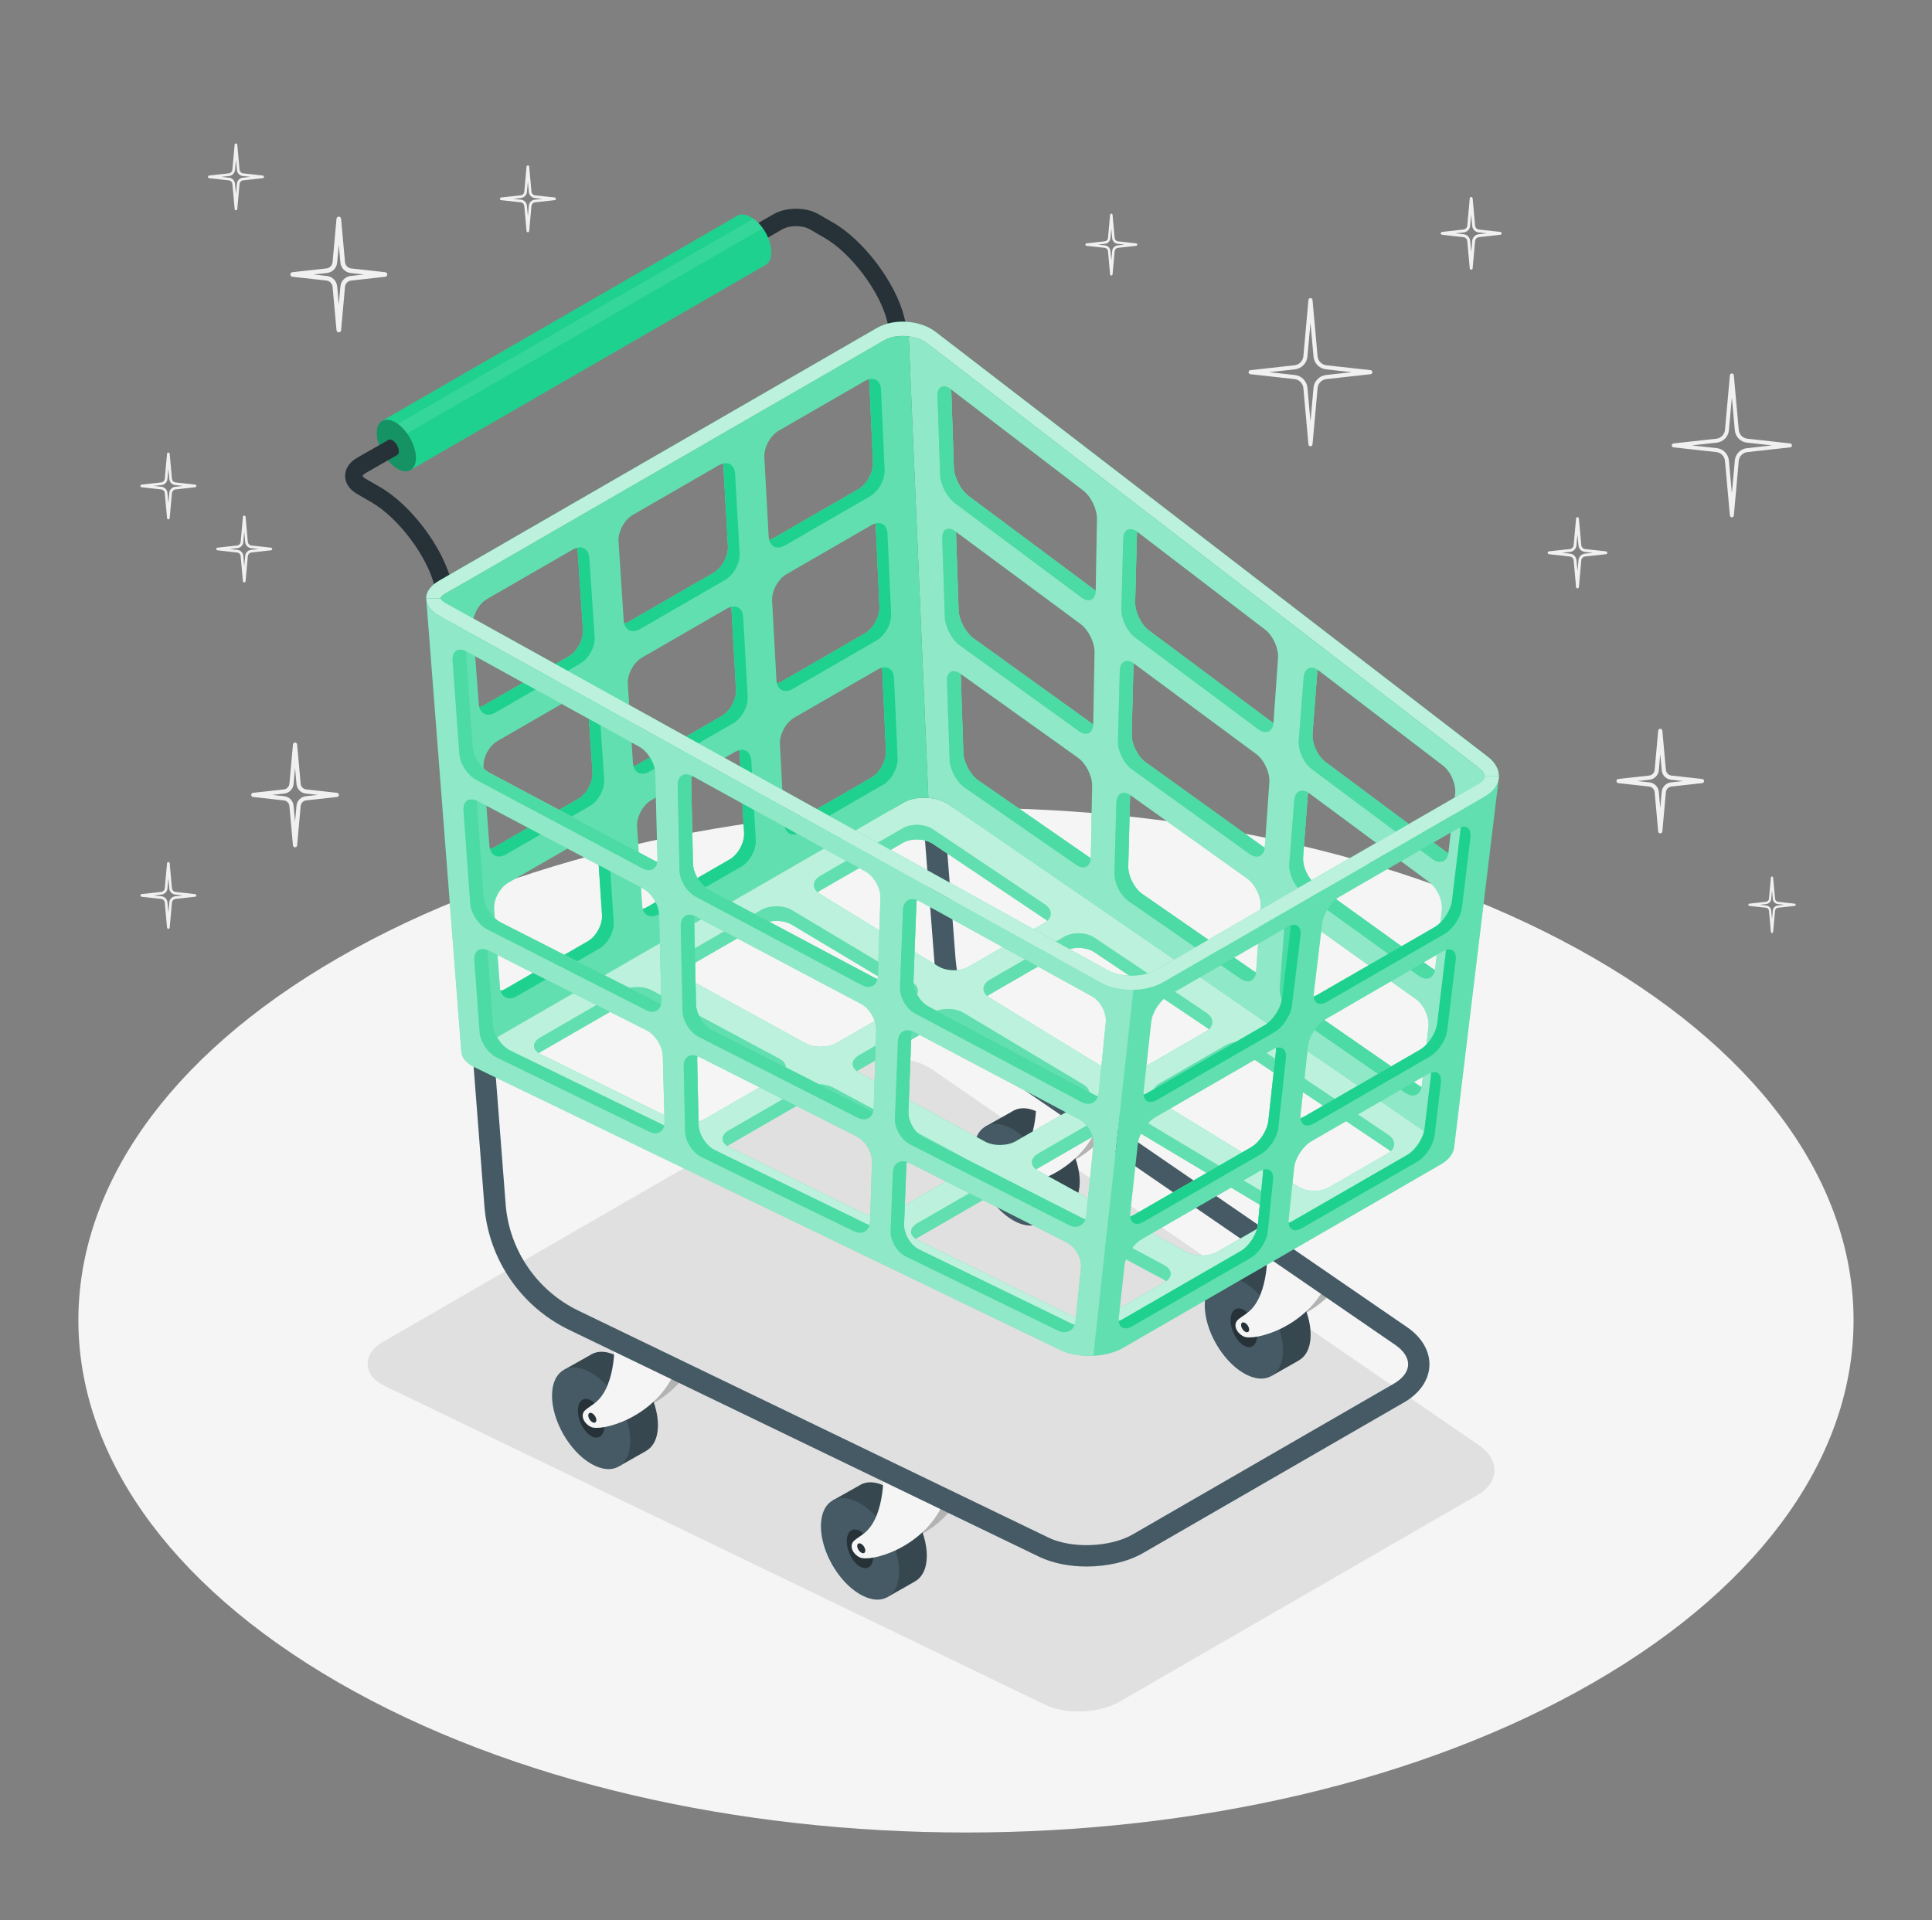 <svg width="169" height="168" viewBox="0 0 169 168" fill="none" xmlns="http://www.w3.org/2000/svg">
<rect x="0" y="0" width="169" height="168" fill="#808080" stroke="none"/>
<path d="M29.596 83.809C-0.724 101.314 -0.723 129.696 29.598 147.202C59.919 164.707 109.079 164.707 139.399 147.202C169.719 129.696 169.719 101.314 139.397 83.809C109.076 66.303 59.916 66.303 29.596 83.809Z" fill="#F5F5F5"/>
<path d="M94.355 149.743C93.237 149.743 92.213 149.534 91.392 149.139L33.682 121.272C33.188 121.036 32.784 120.727 32.519 120.379C32.082 119.805 32.04 119.023 32.415 118.407C32.649 118.023 33.039 117.667 33.545 117.378L75.224 93.314C76.02 92.851 77.026 92.603 78.127 92.603C79.392 92.603 80.626 92.951 81.511 93.557L129.414 126.478C130.284 127.07 130.762 127.889 130.718 128.719C130.69 129.518 130.167 130.27 129.247 130.802L97.906 148.898C96.976 149.435 95.682 149.743 94.355 149.743Z" fill="#E0E0E0"/>
<path d="M81.26 36.56L79.879 37.36L77.611 28.113C76.964 25.498 74.446 22.143 72.106 20.799L70.841 20.066C70.2 19.693 69.069 19.693 68.428 20.066L64.575 22.277C64.208 22.491 63.744 22.362 63.53 21.996C63.322 21.635 63.444 21.165 63.811 20.957L67.664 18.74C68.77 18.105 70.499 18.105 71.599 18.74L72.869 19.473C75.558 21.025 78.35 24.734 79.096 27.747L81.26 36.56Z" fill="#263238"/>
<path d="M35.909 41.122L33.426 36.821L64.366 18.949L64.366 18.948C64.688 18.692 65.174 18.699 65.713 19.01C66.684 19.571 67.47 20.932 67.47 22.052C67.47 22.674 67.232 23.099 66.85 23.25L35.909 41.122Z" fill="#1FD18E"/>
<path opacity="0.1" d="M34.446 38.594L66.72 19.965C66.483 19.635 66.203 19.346 65.899 19.133L33.88 37.614L34.446 38.594Z" fill="white"/>
<path d="M33.427 36.825C34.08 36.448 35.166 37.105 35.851 38.293C36.537 39.481 36.564 40.75 35.911 41.127C35.258 41.504 34.172 40.846 33.487 39.659C32.8 38.471 32.774 37.202 33.427 36.825Z" fill="#1FD18E"/>
<path opacity="0.3" d="M33.427 36.825C34.08 36.448 35.166 37.105 35.851 38.293C36.537 39.481 36.564 40.75 35.911 41.127C35.258 41.504 34.172 40.846 33.487 39.659C32.8 38.471 32.774 37.202 33.427 36.825Z" fill="black"/>
<path d="M41.652 59.711L40.271 60.505L38.004 51.258C37.356 48.643 34.832 45.295 32.498 43.95L31.227 43.211C30.567 42.833 30.189 42.258 30.189 41.635C30.189 41.011 30.567 40.437 31.227 40.058L33.98 38.488C34.181 38.372 34.517 38.573 34.725 38.94C34.939 39.307 34.945 39.698 34.744 39.814H34.738L31.991 41.385C31.771 41.507 31.722 41.617 31.716 41.635C31.722 41.66 31.771 41.763 31.991 41.892L33.262 42.625C35.95 44.177 38.737 47.886 39.482 50.892L41.652 59.711Z" fill="#263238"/>
<path d="M83.227 131.938C83.246 131.95 83.266 131.958 83.289 131.965C81.193 134.686 77.774 135.466 77.006 135.107C76.388 134.821 76.022 134.084 76.492 133.644C76.708 133.444 77.083 133.235 77.434 132.942C78.46 132.089 78.8 130.603 78.897 129.445L83.227 131.938Z" fill="#E0E0E0"/>
<g opacity="0.2">
<path d="M83.227 131.938C83.246 131.95 83.266 131.958 83.289 131.965C81.193 134.686 77.774 135.466 77.006 135.107C76.388 134.821 76.022 134.084 76.492 133.644C76.708 133.444 77.083 133.235 77.434 132.942C78.46 132.089 78.8 130.603 78.897 129.445L83.227 131.938Z" fill="black"/>
</g>
<path d="M81.073 136.14C81.087 133.949 79.565 131.275 77.674 130.167C76.682 129.586 75.789 129.557 75.159 129.973L72.833 131.281L77.708 139.687L80.013 138.38L80.01 138.374C80.657 138.029 81.065 137.259 81.073 136.14Z" fill="#37474F"/>
<path d="M75.257 131.542C77.148 132.649 78.669 135.324 78.655 137.515C78.641 139.706 77.097 140.585 75.206 139.477C73.315 138.369 71.794 135.695 71.808 133.504C71.822 131.312 73.366 130.434 75.257 131.542Z" fill="#455A64"/>
<path d="M74.07 134.831C74.076 133.974 74.599 133.584 75.239 133.959C75.879 134.334 76.394 135.332 76.388 136.189C76.382 137.045 75.859 137.436 75.219 137.061C74.579 136.686 74.065 135.687 74.07 134.831Z" fill="#263238"/>
<path d="M77.279 128.512C77.279 128.512 77.504 132.557 75.651 134.102C75.302 134.393 74.925 134.602 74.708 134.805C74.238 135.243 74.607 135.98 75.225 136.268C76.123 136.686 80.726 135.502 82.52 131.529L77.279 128.512Z" fill="#F5F5F5"/>
<path d="M75.315 135.068C75.51 135.166 75.677 135.422 75.69 135.639C75.702 135.857 75.554 135.954 75.36 135.856C75.165 135.758 74.998 135.502 74.985 135.284C74.973 135.066 75.121 134.969 75.315 135.068Z" fill="#263238"/>
<path d="M59.708 120.517C59.727 120.528 59.764 120.548 59.764 120.548C57.668 123.269 54.254 124.044 53.486 123.685C52.869 123.4 52.502 122.663 52.973 122.223C53.189 122.022 53.563 121.814 53.914 121.52C54.941 120.667 55.281 119.181 55.377 118.023L59.708 120.517Z" fill="#E0E0E0"/>
<g opacity="0.2">
<path d="M59.708 120.517C59.727 120.528 59.764 120.548 59.764 120.548C57.668 123.269 54.254 124.044 53.486 123.685C52.869 123.4 52.502 122.663 52.973 122.223C53.189 122.022 53.563 121.814 53.914 121.52C54.941 120.667 55.281 119.181 55.377 118.023L59.708 120.517Z" fill="black"/>
</g>
<path d="M57.554 124.721C57.568 122.529 56.046 119.855 54.156 118.747C53.163 118.166 52.27 118.137 51.64 118.553L49.315 119.861L54.19 128.267L56.495 126.96L56.492 126.954C57.138 126.609 57.547 125.839 57.554 124.721Z" fill="#37474F"/>
<path d="M51.737 120.122C53.628 121.23 55.149 123.904 55.135 126.095C55.121 128.286 53.577 129.165 51.686 128.057C49.795 126.949 48.274 124.275 48.288 122.083C48.302 119.892 49.846 119.014 51.737 120.122Z" fill="#455A64"/>
<path d="M50.551 123.409C50.556 122.553 51.079 122.162 51.72 122.537C52.36 122.912 52.874 123.911 52.869 124.767C52.863 125.623 52.34 126.014 51.7 125.639C51.059 125.264 50.545 124.266 50.551 123.409Z" fill="#263238"/>
<path d="M53.754 117.092C53.754 117.092 53.98 121.137 52.127 122.682C51.778 122.973 51.401 123.182 51.184 123.385C50.714 123.824 51.083 124.56 51.7 124.848C52.598 125.266 57.202 124.082 58.995 120.109L53.754 117.092Z" fill="#F5F5F5"/>
<path d="M51.79 123.65C51.984 123.748 52.152 124.004 52.164 124.222C52.177 124.439 52.029 124.536 51.834 124.438C51.64 124.34 51.472 124.084 51.46 123.866C51.448 123.648 51.595 123.551 51.79 123.65Z" fill="#263238"/>
<path d="M116.862 112.637C114.762 115.35 111.351 116.13 110.583 115.771C109.965 115.485 109.599 114.748 110.069 114.308C110.285 114.108 110.66 113.899 111.011 113.606C112.038 112.753 112.377 111.267 112.474 110.109L116.545 112.452L116.804 112.602L116.862 112.637Z" fill="#E0E0E0"/>
<g opacity="0.2">
<path d="M116.862 112.637C114.762 115.35 111.351 116.13 110.583 115.771C109.965 115.485 109.599 114.748 110.069 114.308C110.285 114.108 110.66 113.899 111.011 113.606C112.038 112.753 112.377 111.267 112.474 110.109L116.545 112.452L116.804 112.602L116.862 112.637Z" fill="black"/>
</g>
<path d="M114.648 116.805C114.662 114.613 113.14 111.939 111.25 110.831C110.257 110.25 109.364 110.221 108.734 110.637L106.408 111.945L111.283 120.351L113.589 119.044L113.585 119.038C114.232 118.693 114.641 117.923 114.648 116.805Z" fill="#37474F"/>
<path d="M108.833 112.204C110.724 113.311 112.245 115.986 112.231 118.177C112.217 120.368 110.673 121.247 108.782 120.139C106.892 119.031 105.37 116.357 105.384 114.165C105.398 111.974 106.942 111.096 108.833 112.204Z" fill="#455A64"/>
<path d="M107.647 115.491C107.652 114.635 108.175 114.244 108.815 114.619C109.456 114.994 109.97 115.993 109.965 116.849C109.959 117.706 109.436 118.096 108.796 117.721C108.156 117.346 107.641 116.348 107.647 115.491Z" fill="#263238"/>
<path d="M110.855 109.18C110.855 109.18 111.08 113.225 109.227 114.77C108.878 115.061 108.502 115.27 108.284 115.473C107.814 115.911 108.183 116.648 108.801 116.936C109.699 117.354 114.303 116.169 116.096 112.197L110.855 109.18Z" fill="#F5F5F5"/>
<path d="M108.893 115.736C109.087 115.834 109.255 116.09 109.267 116.307C109.279 116.525 109.131 116.622 108.937 116.524C108.742 116.425 108.575 116.169 108.562 115.952C108.55 115.734 108.698 115.637 108.893 115.736Z" fill="#263238"/>
<path d="M96.605 99.208C96.624 99.22 96.662 99.24 96.662 99.24C94.566 101.961 91.152 102.736 90.384 102.377C89.766 102.091 89.399 101.354 89.87 100.914C90.087 100.714 90.461 100.505 90.812 100.212C91.838 99.359 92.178 97.873 92.275 96.715L96.605 99.208Z" fill="#E0E0E0"/>
<g opacity="0.2">
<path d="M96.605 99.208C96.624 99.22 96.662 99.24 96.662 99.24C94.566 101.961 91.152 102.736 90.384 102.377C89.766 102.091 89.399 101.354 89.87 100.914C90.087 100.714 90.461 100.505 90.812 100.212C91.838 99.359 92.178 97.873 92.275 96.715L96.605 99.208Z" fill="black"/>
</g>
<path d="M94.45 103.414C94.464 101.223 92.942 98.548 91.051 97.441C90.059 96.859 89.166 96.831 88.536 97.246L86.21 98.555L91.085 106.96L93.39 105.653L93.387 105.647C94.034 105.303 94.443 104.532 94.45 103.414Z" fill="#37474F"/>
<path d="M88.634 98.815C90.524 99.923 92.046 102.597 92.032 104.789C92.018 106.98 90.474 107.858 88.583 106.75C86.692 105.643 85.171 102.968 85.185 100.777C85.199 98.586 86.743 97.707 88.634 98.815Z" fill="#455A64"/>
<path d="M87.447 102.102C87.453 101.246 87.976 100.855 88.616 101.23C89.256 101.605 89.771 102.604 89.765 103.46C89.76 104.317 89.236 104.707 88.596 104.332C87.956 103.957 87.442 102.959 87.447 102.102Z" fill="#263238"/>
<path d="M90.654 95.789C90.654 95.789 90.88 99.834 89.026 101.379C88.677 101.67 88.3 101.879 88.083 102.082C87.613 102.521 87.982 103.257 88.6 103.545C89.498 103.963 94.101 102.779 95.895 98.806L90.654 95.789Z" fill="#F5F5F5"/>
<path d="M88.692 102.345C88.887 102.443 89.054 102.699 89.067 102.917C89.079 103.135 88.931 103.231 88.737 103.133C88.542 103.035 88.374 102.779 88.362 102.561C88.35 102.344 88.497 102.247 88.692 102.345Z" fill="#263238"/>
<path d="M95.052 137.059C93.561 137.059 92.086 136.778 90.901 136.206L49.765 116.342C45.565 114.314 42.733 110.166 42.373 105.516L38.261 52.4L40.12 52.256L44.232 105.372C44.541 109.362 46.972 112.922 50.576 114.663L91.712 134.527C93.746 135.509 97.118 135.384 99.075 134.255L121.917 121.066C122.704 120.612 123.151 120.025 123.175 119.415C123.198 118.804 122.799 118.185 122.05 117.67L87.391 93.851C84.101 91.589 82.037 88.009 81.728 84.029L77.537 29.894L79.396 29.75L83.587 83.885C83.852 87.301 85.623 90.374 88.447 92.314L123.106 116.134C124.383 117.011 125.087 118.233 125.037 119.488C124.988 120.742 124.19 121.906 122.849 122.681L100.007 135.87C98.644 136.657 96.836 137.059 95.052 137.059Z" fill="#455A64"/>
<path d="M125.479 99.581L82.971 70.368C82.449 70.01 81.654 69.793 80.846 69.793C80.156 69.793 79.515 69.942 79.046 70.216L42.055 91.572C41.778 91.731 41.651 91.874 41.607 91.945C41.657 92.01 41.794 92.144 42.08 92.281L93.292 117.009C93.802 117.255 94.495 117.391 95.247 117.391C96.145 117.391 97.034 117.189 97.621 116.851L125.432 100.793C125.749 100.61 125.958 100.38 125.964 100.206C125.973 100.031 125.781 99.786 125.479 99.581ZM111.619 106.561L106.497 109.519C105.754 109.948 104.542 109.96 103.79 109.55L90.834 102.446C90.763 102.405 90.697 102.365 90.638 102.318C90.691 102.275 90.753 102.234 90.818 102.197L96.611 98.85C97.354 98.421 98.554 98.431 99.29 98.872L111.631 106.262C111.709 106.309 111.777 106.355 111.836 106.409C111.774 106.464 111.699 106.514 111.619 106.561ZM101.851 112.201L96.72 115.163C95.977 115.591 94.753 115.632 93.982 115.253L80.28 108.499C80.215 108.469 80.156 108.431 80.1 108.394C80.14 108.363 80.187 108.335 80.234 108.307L86.005 104.975C86.747 104.546 87.963 104.528 88.721 104.931L101.829 111.964C101.901 112.002 101.963 112.042 102.022 112.086C101.969 112.127 101.913 112.164 101.851 112.201ZM47.254 92.051L54.318 87.974C55.061 87.541 56.276 87.523 57.034 87.93L68.16 93.9C68.231 93.937 68.294 93.978 68.353 94.021C68.3 94.062 68.244 94.099 68.182 94.136L61.683 97.89C60.941 98.319 59.713 98.36 58.942 97.98L47.304 92.24C47.239 92.21 47.177 92.172 47.12 92.135C47.161 92.107 47.208 92.079 47.254 92.051ZM59.458 85.005L66.597 80.885C67.34 80.456 68.54 80.465 69.276 80.906L79.743 87.172C79.82 87.218 79.889 87.265 79.948 87.321C79.886 87.376 79.811 87.426 79.73 87.473L73.179 91.252C72.436 91.681 71.222 91.697 70.469 91.283L59.474 85.254C59.403 85.213 59.337 85.173 59.279 85.126C59.331 85.083 59.393 85.043 59.458 85.005ZM94.734 96.455L88.858 99.848C88.115 100.277 86.903 100.293 86.151 99.879L75.156 93.85C75.084 93.81 75.019 93.769 74.96 93.723C75.013 93.68 75.072 93.639 75.137 93.602L81.604 89.869C82.347 89.441 83.546 89.45 84.283 89.888L94.746 96.153C94.824 96.2 94.893 96.246 94.951 96.302C94.89 96.358 94.815 96.408 94.734 96.455ZM105.475 90.254L99.573 93.663C98.83 94.092 97.634 94.077 96.901 93.629L86.571 87.302C86.493 87.255 86.421 87.203 86.362 87.15C86.427 87.091 86.505 87.038 86.592 86.988L93.106 83.228C93.849 82.799 95.029 82.84 95.741 83.315L105.53 89.885C105.611 89.938 105.68 89.997 105.742 90.059C105.668 90.13 105.577 90.196 105.475 90.254ZM91.338 80.767L84.737 84.58C83.994 85.009 82.798 84.993 82.064 84.546L71.734 78.222C71.654 78.172 71.585 78.122 71.523 78.069C71.591 78.01 71.669 77.954 71.756 77.905L78.972 73.74C79.715 73.312 80.896 73.352 81.608 73.83L91.394 80.4C91.475 80.453 91.543 80.509 91.605 80.571C91.53 80.642 91.44 80.708 91.338 80.767ZM63.744 100.18L70.165 96.473C70.907 96.044 72.123 96.025 72.878 96.429L84.006 102.399C84.078 102.437 84.14 102.477 84.199 102.524C84.146 102.564 84.09 102.601 84.028 102.636L78.167 106.02C77.424 106.449 76.197 106.489 75.426 106.11L63.791 100.37C63.725 100.339 63.666 100.305 63.61 100.265C63.651 100.237 63.697 100.209 63.744 100.18ZM101.195 96.234C101.261 96.175 101.338 96.122 101.425 96.072L107.24 92.716C107.986 92.287 109.163 92.325 109.878 92.803L121.433 100.56C121.514 100.613 121.582 100.672 121.644 100.734C121.57 100.805 121.48 100.871 121.377 100.93L116.262 103.882C115.519 104.311 114.326 104.295 113.592 103.848L101.407 96.386C101.326 96.336 101.258 96.287 101.195 96.234Z" fill="#1FD18E"/>
<g opacity="0.7">
<path d="M125.479 99.581L82.971 70.368C82.449 70.01 81.654 69.793 80.846 69.793C80.156 69.793 79.515 69.942 79.046 70.216L42.055 91.572C41.778 91.731 41.651 91.874 41.607 91.945C41.657 92.01 41.794 92.144 42.08 92.281L93.292 117.009C93.802 117.255 94.495 117.391 95.247 117.391C96.145 117.391 97.034 117.189 97.621 116.851L125.432 100.793C125.749 100.61 125.958 100.38 125.964 100.206C125.973 100.031 125.781 99.786 125.479 99.581ZM111.619 106.561L106.497 109.519C105.754 109.948 104.542 109.96 103.79 109.55L90.834 102.446C90.763 102.405 90.697 102.365 90.638 102.318C90.691 102.275 90.753 102.234 90.818 102.197L96.611 98.85C97.354 98.421 98.554 98.431 99.29 98.872L111.631 106.262C111.709 106.309 111.777 106.355 111.836 106.409C111.774 106.464 111.699 106.514 111.619 106.561ZM101.851 112.201L96.72 115.163C95.977 115.591 94.753 115.632 93.982 115.253L80.28 108.499C80.215 108.469 80.156 108.431 80.1 108.394C80.14 108.363 80.187 108.335 80.234 108.307L86.005 104.975C86.747 104.546 87.963 104.528 88.721 104.931L101.829 111.964C101.901 112.002 101.963 112.042 102.022 112.086C101.969 112.127 101.913 112.164 101.851 112.201ZM47.254 92.051L54.318 87.974C55.061 87.541 56.276 87.523 57.034 87.93L68.16 93.9C68.231 93.937 68.294 93.978 68.353 94.021C68.3 94.062 68.244 94.099 68.182 94.136L61.683 97.89C60.941 98.319 59.713 98.36 58.942 97.98L47.304 92.24C47.239 92.21 47.177 92.172 47.12 92.135C47.161 92.107 47.208 92.079 47.254 92.051ZM59.458 85.005L66.597 80.885C67.34 80.456 68.54 80.465 69.276 80.906L79.743 87.172C79.82 87.218 79.889 87.265 79.948 87.321C79.886 87.376 79.811 87.426 79.73 87.473L73.179 91.252C72.436 91.681 71.222 91.697 70.469 91.283L59.474 85.254C59.403 85.213 59.337 85.173 59.279 85.126C59.331 85.083 59.393 85.043 59.458 85.005ZM94.734 96.455L88.858 99.848C88.115 100.277 86.903 100.293 86.151 99.879L75.156 93.85C75.084 93.81 75.019 93.769 74.96 93.723C75.013 93.68 75.072 93.639 75.137 93.602L81.604 89.869C82.347 89.441 83.546 89.45 84.283 89.888L94.746 96.153C94.824 96.2 94.893 96.246 94.951 96.302C94.89 96.358 94.815 96.408 94.734 96.455ZM105.475 90.254L99.573 93.663C98.83 94.092 97.634 94.077 96.901 93.629L86.571 87.302C86.493 87.255 86.421 87.203 86.362 87.15C86.427 87.091 86.505 87.038 86.592 86.988L93.106 83.228C93.849 82.799 95.029 82.84 95.741 83.315L105.53 89.885C105.611 89.938 105.68 89.997 105.742 90.059C105.668 90.13 105.577 90.196 105.475 90.254ZM91.338 80.767L84.737 84.58C83.994 85.009 82.798 84.993 82.064 84.546L71.734 78.222C71.654 78.172 71.585 78.122 71.523 78.069C71.591 78.01 71.669 77.954 71.756 77.905L78.972 73.74C79.715 73.312 80.896 73.352 81.608 73.83L91.394 80.4C91.475 80.453 91.543 80.509 91.605 80.571C91.53 80.642 91.44 80.708 91.338 80.767ZM63.744 100.18L70.165 96.473C70.907 96.044 72.123 96.025 72.878 96.429L84.006 102.399C84.078 102.437 84.14 102.477 84.199 102.524C84.146 102.564 84.09 102.601 84.028 102.636L78.167 106.02C77.424 106.449 76.197 106.489 75.426 106.11L63.791 100.37C63.725 100.339 63.666 100.305 63.61 100.265C63.651 100.237 63.697 100.209 63.744 100.18ZM101.195 96.234C101.261 96.175 101.338 96.122 101.425 96.072L107.24 92.716C107.986 92.287 109.163 92.325 109.878 92.803L121.433 100.56C121.514 100.613 121.582 100.672 121.644 100.734C121.57 100.805 121.48 100.871 121.377 100.93L116.262 103.882C115.519 104.311 114.326 104.295 113.592 103.848L101.407 96.386C101.326 96.336 101.258 96.287 101.195 96.234Z" fill="white"/>
</g>
<path d="M84.007 101.124L72.878 95.154C72.123 94.75 70.908 94.769 70.165 95.198L63.745 98.905C63.064 99.297 63.027 99.878 63.611 100.263C63.651 100.235 63.698 100.207 63.745 100.179L70.165 96.472C70.908 96.043 72.123 96.024 72.878 96.428L84.007 102.398C84.079 102.436 84.141 102.476 84.2 102.523C84.768 102.094 84.7 101.494 84.007 101.124ZM121.433 99.285L109.879 91.528C109.164 91.052 107.986 91.012 107.24 91.441L101.426 94.797C100.764 95.18 100.683 95.785 101.196 96.233C101.261 96.174 101.339 96.121 101.426 96.071L107.24 92.715C107.986 92.286 109.164 92.324 109.879 92.802L121.433 100.559C121.514 100.612 121.583 100.671 121.645 100.733C122.114 100.301 122.046 99.698 121.433 99.285ZM68.161 92.625L57.035 86.655C56.277 86.248 55.062 86.27 54.319 86.698L47.255 90.776C46.578 91.167 46.537 91.748 47.121 92.134C47.162 92.106 47.208 92.078 47.255 92.05L54.319 87.972C55.062 87.54 56.277 87.522 57.035 87.929L68.161 93.899C68.232 93.936 68.294 93.976 68.353 94.02C68.919 93.594 68.853 92.995 68.161 92.625ZM101.83 110.69L88.722 103.66C87.963 103.253 86.748 103.272 86.005 103.701L80.234 107.032C79.553 107.427 79.513 108.008 80.1 108.393C80.141 108.362 80.187 108.334 80.234 108.306L86.005 104.975C86.748 104.546 87.963 104.527 88.722 104.931L101.83 111.964C101.901 112.001 101.964 112.041 102.022 112.085C102.588 111.66 102.523 111.06 101.83 110.69ZM111.632 104.987L99.291 97.597C98.554 97.159 97.355 97.147 96.612 97.579L90.819 100.923C90.147 101.311 90.088 101.908 90.639 102.318C90.691 102.274 90.754 102.234 90.819 102.197L96.612 98.85C97.354 98.421 98.554 98.43 99.291 98.872L111.632 106.262C111.709 106.309 111.778 106.355 111.837 106.408C112.356 105.979 112.287 105.376 111.632 104.987ZM79.743 85.897L69.276 79.632C68.54 79.19 67.34 79.181 66.597 79.61L59.459 83.73C58.788 84.119 58.728 84.713 59.279 85.126C59.331 85.082 59.394 85.042 59.459 85.005L66.597 80.884C67.34 80.455 68.54 80.464 69.276 80.906L79.743 87.171C79.821 87.217 79.889 87.264 79.948 87.32C80.467 86.891 80.399 86.288 79.743 85.897ZM91.394 79.125L81.608 72.555C80.896 72.077 79.715 72.036 78.972 72.465L71.756 76.632C71.091 77.015 71.01 77.621 71.523 78.068C71.591 78.009 71.669 77.953 71.756 77.903L78.972 73.739C79.715 73.31 80.896 73.351 81.608 73.829L91.394 80.399C91.475 80.452 91.543 80.508 91.605 80.57C92.078 80.138 92.009 79.535 91.394 79.125ZM94.747 94.878L84.284 88.616C83.547 88.175 82.347 88.165 81.605 88.594L75.138 92.326C74.466 92.715 74.41 93.311 74.961 93.722C75.013 93.678 75.073 93.638 75.138 93.6L81.605 89.868C82.347 89.439 83.547 89.448 84.284 89.887L94.747 96.152C94.825 96.198 94.893 96.245 94.952 96.301C95.471 95.876 95.403 95.273 94.747 94.878ZM105.531 88.613L95.742 82.043C95.03 81.565 93.849 81.524 93.107 81.953L86.593 85.713C85.928 86.096 85.847 86.705 86.363 87.149C86.428 87.09 86.506 87.037 86.593 86.988L93.107 83.228C93.85 82.799 95.03 82.839 95.742 83.314L105.531 89.884C105.612 89.937 105.68 89.996 105.743 90.058C106.212 89.626 106.143 89.023 105.531 88.613Z" fill="#1FD18E"/>
<path opacity="0.3" d="M68.352 94.02C68.917 93.594 68.852 92.995 68.159 92.625L57.033 86.655C56.275 86.247 55.06 86.269 54.317 86.698L47.253 90.775C46.576 91.167 46.535 91.748 47.119 92.133C47.16 92.106 47.206 92.077 47.253 92.049L54.317 87.972C55.06 87.54 56.275 87.522 57.033 87.928L68.159 93.898C68.231 93.936 68.293 93.977 68.352 94.02ZM59.277 85.126C59.33 85.082 59.392 85.042 59.457 85.004L66.596 80.884C67.338 80.455 68.538 80.464 69.275 80.906L79.742 87.171C79.819 87.217 79.888 87.264 79.947 87.32C80.466 86.891 80.397 86.288 79.742 85.897L69.275 79.632C68.538 79.19 67.339 79.181 66.596 79.61L59.457 83.73C58.786 84.119 58.727 84.713 59.277 85.126ZM86.361 87.149C86.426 87.09 86.504 87.037 86.591 86.987L93.105 83.227C93.847 82.798 95.028 82.838 95.74 83.314L105.53 89.884C105.61 89.936 105.679 89.996 105.741 90.058C106.21 89.626 106.142 89.023 105.53 88.612L95.74 82.043C95.028 81.564 93.847 81.524 93.105 81.953L86.591 85.713C85.926 86.096 85.845 86.705 86.361 87.149ZM84.282 88.616C83.545 88.175 82.346 88.165 81.603 88.594L75.136 92.326C74.465 92.715 74.409 93.311 74.959 93.722C75.012 93.678 75.071 93.638 75.136 93.6L81.603 89.868C82.346 89.439 83.545 89.448 84.282 89.887L94.746 96.152C94.823 96.198 94.892 96.245 94.951 96.301C95.47 95.875 95.401 95.272 94.746 94.878L84.282 88.616ZM71.754 77.903L78.971 73.739C79.714 73.31 80.894 73.351 81.606 73.829L91.392 80.399C91.473 80.452 91.541 80.508 91.604 80.57C92.076 80.138 92.008 79.535 91.392 79.125L81.606 72.555C80.894 72.077 79.713 72.036 78.971 72.465L71.754 76.632C71.09 77.015 71.009 77.621 71.521 78.068C71.59 78.009 71.668 77.953 71.754 77.903ZM111.63 104.987L99.289 97.597C98.552 97.159 97.353 97.147 96.61 97.578L90.817 100.922C90.146 101.311 90.087 101.907 90.637 102.318C90.69 102.274 90.752 102.234 90.817 102.196L96.61 98.849C97.353 98.421 98.552 98.43 99.289 98.871L111.63 106.262C111.708 106.308 111.776 106.355 111.835 106.408C112.354 105.979 112.285 105.376 111.63 104.987ZM84.198 102.523C84.766 102.094 84.698 101.494 84.005 101.124L72.876 95.154C72.121 94.75 70.906 94.769 70.163 95.198L63.743 98.905C63.062 99.297 63.025 99.878 63.609 100.263C63.65 100.235 63.696 100.207 63.743 100.179L70.163 96.472C70.906 96.043 72.121 96.024 72.876 96.428L84.005 102.398C84.077 102.436 84.139 102.477 84.198 102.523ZM121.432 99.285L109.877 91.528C109.162 91.052 107.984 91.012 107.238 91.441L101.424 94.797C100.762 95.18 100.681 95.785 101.194 96.233C101.259 96.174 101.337 96.121 101.424 96.071L107.238 92.715C107.984 92.286 109.162 92.324 109.877 92.802L121.432 100.559C121.513 100.612 121.581 100.671 121.643 100.733C122.112 100.301 122.044 99.698 121.432 99.285ZM101.828 110.69L88.72 103.66C87.962 103.253 86.746 103.272 86.004 103.701L80.232 107.032C79.552 107.427 79.511 108.008 80.099 108.393C80.139 108.362 80.186 108.334 80.232 108.306L86.004 104.975C86.746 104.546 87.962 104.527 88.72 104.931L101.828 111.964C101.9 112.001 101.962 112.042 102.021 112.085C102.587 111.66 102.521 111.06 101.828 110.69Z" fill="white"/>
<path d="M81.181 69.154L81.156 68.558L79.488 29.425C79.314 29.403 79.136 29.391 78.959 29.391C78.338 29.391 77.754 29.527 77.318 29.779L39.006 51.9C38.618 52.121 38.525 52.316 38.522 52.35L41.449 90.486L41.604 91.943C41.648 91.871 41.775 91.729 42.052 91.57L79.043 70.214C79.513 69.94 80.153 69.791 80.842 69.791C80.967 69.791 81.088 69.797 81.209 69.806L81.181 69.154ZM75.653 55.418L68.322 59.654C68.197 59.725 68.076 59.775 67.961 59.803C67.939 59.713 67.924 59.611 67.917 59.502L67.538 52.562C67.495 51.704 68.058 50.663 68.8 50.234L76.221 45.948C76.343 45.88 76.458 45.83 76.569 45.802C76.594 45.892 76.607 45.992 76.613 46.101L76.93 53.09C76.968 53.948 76.395 54.989 75.653 55.418ZM76.048 33.48L76.362 40.47C76.399 41.327 75.827 42.372 75.084 42.8L67.641 47.099C67.517 47.17 67.396 47.22 67.281 47.248C67.259 47.158 67.243 47.055 67.237 46.946L66.858 40.007C66.815 39.152 67.377 38.108 68.12 37.679L75.656 33.328C75.774 33.26 75.892 33.21 76.004 33.182C76.029 33.272 76.041 33.372 76.048 33.48ZM56.161 57.531L63.582 53.245C63.707 53.174 63.831 53.124 63.946 53.096C63.971 53.186 63.986 53.289 63.993 53.398L64.381 60.325C64.431 61.183 63.868 62.224 63.122 62.653L55.785 66.888C55.658 66.963 55.531 67.013 55.412 67.041C55.387 66.951 55.369 66.848 55.362 66.739L54.918 59.859C54.862 59.001 55.418 57.96 56.161 57.531ZM63.284 40.858L63.675 47.785C63.722 48.643 63.16 49.687 62.417 50.116L54.977 54.41C54.849 54.485 54.725 54.535 54.604 54.56C54.579 54.47 54.56 54.37 54.554 54.261L54.106 47.378C54.051 46.523 54.607 45.479 55.353 45.05L62.873 40.708C62.998 40.637 63.122 40.587 63.237 40.559C63.262 40.65 63.278 40.749 63.284 40.858ZM43.525 64.828L50.943 60.542C51.071 60.468 51.198 60.418 51.319 60.39C51.344 60.483 51.363 60.583 51.369 60.695L51.829 67.563C51.885 68.421 51.329 69.462 50.586 69.891L43.242 74.133C43.112 74.208 42.984 74.26 42.86 74.285C42.832 74.192 42.816 74.092 42.807 73.984L42.294 67.153C42.229 66.298 42.782 65.257 43.525 64.828ZM50.533 48.23L50.993 55.101C51.052 55.956 50.496 56.996 49.753 57.428L42.313 61.72C42.183 61.795 42.052 61.847 41.931 61.872C41.903 61.782 41.888 61.68 41.878 61.571L41.365 54.743C41.3 53.888 41.853 52.847 42.596 52.415L50.108 48.08C50.238 48.005 50.362 47.953 50.484 47.924C50.508 48.019 50.527 48.118 50.533 48.23ZM43.733 86.393L43.224 79.565C43.158 78.707 43.711 77.666 44.454 77.237L51.779 73.008C51.906 72.933 52.031 72.883 52.152 72.859C52.177 72.949 52.196 73.048 52.202 73.157L52.662 80.028C52.721 80.886 52.164 81.927 51.422 82.356L44.171 86.542C44.038 86.617 43.91 86.669 43.786 86.694C43.758 86.601 43.743 86.501 43.733 86.393ZM56.174 79.22L55.726 72.337C55.67 71.482 56.23 70.438 56.972 70.009L64.291 65.785C64.415 65.714 64.537 65.664 64.651 65.639C64.676 65.729 64.692 65.829 64.698 65.934L65.09 72.865C65.136 73.719 64.574 74.763 63.831 75.192L56.596 79.369C56.469 79.444 56.345 79.494 56.223 79.522C56.198 79.428 56.18 79.329 56.174 79.22ZM68.598 72.057L68.219 65.114C68.175 64.259 68.738 63.215 69.481 62.786L76.79 58.566C76.909 58.497 77.026 58.447 77.138 58.419C77.163 58.509 77.176 58.609 77.182 58.718L77.499 65.707C77.536 66.565 76.964 67.609 76.221 68.038L69.002 72.205C68.878 72.277 68.756 72.327 68.641 72.352C68.617 72.262 68.605 72.162 68.598 72.057Z" fill="#1FD18E"/>
<path opacity="0.3" d="M81.181 69.154L81.156 68.558L79.488 29.425C79.314 29.403 79.136 29.391 78.959 29.391C78.338 29.391 77.754 29.527 77.318 29.779L39.006 51.9C38.618 52.121 38.525 52.316 38.522 52.35L41.449 90.486L41.604 91.943C41.648 91.871 41.775 91.729 42.052 91.57L79.043 70.214C79.513 69.94 80.153 69.791 80.842 69.791C80.967 69.791 81.088 69.797 81.209 69.806L81.181 69.154ZM75.653 55.418L68.322 59.654C68.197 59.725 68.076 59.775 67.961 59.803C67.939 59.713 67.924 59.611 67.917 59.502L67.538 52.562C67.495 51.704 68.058 50.663 68.8 50.234L76.221 45.948C76.343 45.88 76.458 45.83 76.569 45.802C76.594 45.892 76.607 45.992 76.613 46.101L76.93 53.09C76.968 53.948 76.395 54.989 75.653 55.418ZM76.048 33.48L76.362 40.47C76.399 41.327 75.827 42.372 75.084 42.8L67.641 47.099C67.517 47.17 67.396 47.22 67.281 47.248C67.259 47.158 67.243 47.055 67.237 46.946L66.858 40.007C66.815 39.152 67.377 38.108 68.12 37.679L75.656 33.328C75.774 33.26 75.892 33.21 76.004 33.182C76.029 33.272 76.041 33.372 76.048 33.48ZM56.161 57.531L63.582 53.245C63.707 53.174 63.831 53.124 63.946 53.096C63.971 53.186 63.986 53.289 63.993 53.398L64.381 60.325C64.431 61.183 63.868 62.224 63.122 62.653L55.785 66.888C55.658 66.963 55.531 67.013 55.412 67.041C55.387 66.951 55.369 66.848 55.362 66.739L54.918 59.859C54.862 59.001 55.418 57.96 56.161 57.531ZM63.284 40.858L63.675 47.785C63.722 48.643 63.16 49.687 62.417 50.116L54.977 54.41C54.849 54.485 54.725 54.535 54.604 54.56C54.579 54.47 54.56 54.37 54.554 54.261L54.106 47.378C54.051 46.523 54.607 45.479 55.353 45.05L62.873 40.708C62.998 40.637 63.122 40.587 63.237 40.559C63.262 40.65 63.278 40.749 63.284 40.858ZM43.525 64.828L50.943 60.542C51.071 60.468 51.198 60.418 51.319 60.39C51.344 60.483 51.363 60.583 51.369 60.695L51.829 67.563C51.885 68.421 51.329 69.462 50.586 69.891L43.242 74.133C43.112 74.208 42.984 74.26 42.86 74.285C42.832 74.192 42.816 74.092 42.807 73.984L42.294 67.153C42.229 66.298 42.782 65.257 43.525 64.828ZM50.533 48.23L50.993 55.101C51.052 55.956 50.496 56.996 49.753 57.428L42.313 61.72C42.183 61.795 42.052 61.847 41.931 61.872C41.903 61.782 41.888 61.68 41.878 61.571L41.365 54.743C41.3 53.888 41.853 52.847 42.596 52.415L50.108 48.08C50.238 48.005 50.362 47.953 50.484 47.924C50.508 48.019 50.527 48.118 50.533 48.23ZM43.733 86.393L43.224 79.565C43.158 78.707 43.711 77.666 44.454 77.237L51.779 73.008C51.906 72.933 52.031 72.883 52.152 72.859C52.177 72.949 52.196 73.048 52.202 73.157L52.662 80.028C52.721 80.886 52.164 81.927 51.422 82.356L44.171 86.542C44.038 86.617 43.91 86.669 43.786 86.694C43.758 86.601 43.743 86.501 43.733 86.393ZM56.174 79.22L55.726 72.337C55.67 71.482 56.23 70.438 56.972 70.009L64.291 65.785C64.415 65.714 64.537 65.664 64.651 65.639C64.676 65.729 64.692 65.829 64.698 65.934L65.09 72.865C65.136 73.719 64.574 74.763 63.831 75.192L56.596 79.369C56.469 79.444 56.345 79.494 56.223 79.522C56.198 79.428 56.18 79.329 56.174 79.22ZM68.598 72.057L68.219 65.114C68.175 64.259 68.738 63.215 69.481 62.786L76.79 58.566C76.909 58.497 77.026 58.447 77.138 58.419C77.163 58.509 77.176 58.609 77.182 58.718L77.499 65.707C77.536 66.565 76.964 67.609 76.221 68.038L69.002 72.205C68.878 72.277 68.756 72.327 68.641 72.352C68.617 72.262 68.605 72.162 68.598 72.057Z" fill="white"/>
<path d="M65.722 66.558C65.681 65.844 65.227 65.486 64.649 65.638C64.674 65.728 64.69 65.828 64.696 65.934L65.088 72.864C65.134 73.719 64.572 74.763 63.829 75.192L56.594 79.368C56.467 79.443 56.342 79.493 56.221 79.521C56.395 80.148 56.97 80.366 57.62 79.993L64.854 75.816C65.597 75.384 66.16 74.343 66.11 73.486L65.722 66.558ZM77.636 46.722C77.606 46.001 77.155 45.643 76.567 45.802C76.592 45.892 76.605 45.991 76.611 46.1L76.927 53.089C76.965 53.947 76.393 54.988 75.65 55.417L68.319 59.653C68.195 59.725 68.073 59.774 67.959 59.802C68.123 60.433 68.695 60.648 69.345 60.275L76.676 56.042C77.418 55.613 77.99 54.572 77.95 53.714L77.636 46.722ZM65.013 54.019C64.976 53.307 64.525 52.95 63.944 53.096C63.969 53.186 63.984 53.288 63.99 53.397L64.379 60.324C64.429 61.182 63.866 62.223 63.12 62.652L55.783 66.888C55.656 66.963 55.528 67.012 55.41 67.04C55.584 67.671 56.159 67.886 56.809 67.513L64.146 63.277C64.888 62.848 65.451 61.804 65.404 60.949L65.013 54.019ZM77.068 34.104C77.037 33.386 76.586 33.023 76.002 33.181C76.027 33.271 76.039 33.371 76.046 33.48L76.359 40.469C76.397 41.327 75.825 42.371 75.082 42.8L67.639 47.098C67.515 47.169 67.394 47.219 67.279 47.247C67.443 47.878 68.015 48.095 68.665 47.722L76.108 43.424C76.85 42.995 77.422 41.951 77.382 41.093L77.068 34.104ZM64.304 41.482C64.267 40.767 63.813 40.41 63.235 40.559C63.26 40.649 63.276 40.749 63.282 40.858L63.673 47.785C63.72 48.642 63.157 49.687 62.415 50.115L54.975 54.41C54.847 54.485 54.723 54.534 54.602 54.559C54.772 55.19 55.347 55.411 55.997 55.035L63.437 50.737C64.183 50.308 64.746 49.267 64.696 48.409L64.304 41.482ZM51.556 48.85C51.507 48.145 51.056 47.784 50.481 47.924C50.506 48.018 50.525 48.117 50.531 48.229L50.991 55.1C51.05 55.955 50.494 56.996 49.751 57.428L42.311 61.719C42.181 61.794 42.05 61.847 41.929 61.872C42.106 62.503 42.687 62.717 43.337 62.344L50.773 58.049C51.516 57.621 52.072 56.579 52.016 55.721L51.556 48.85ZM78.205 59.342C78.171 58.624 77.72 58.261 77.136 58.419C77.161 58.509 77.173 58.609 77.18 58.718L77.496 65.707C77.534 66.565 76.962 67.609 76.219 68.038L69 72.205C68.876 72.277 68.754 72.327 68.639 72.352C68.801 72.986 69.373 73.206 70.025 72.83L77.245 68.662C77.987 68.234 78.559 67.189 78.519 66.332L78.205 59.342ZM53.225 73.781C53.179 73.072 52.725 72.715 52.15 72.858C52.175 72.948 52.194 73.047 52.2 73.156L52.66 80.027C52.719 80.885 52.163 81.926 51.42 82.355L44.169 86.541C44.036 86.616 43.908 86.669 43.784 86.694C43.964 87.321 44.545 87.539 45.195 87.166L52.442 82.98C53.188 82.551 53.741 81.51 53.685 80.652L53.225 73.781ZM52.389 61.316C52.343 60.61 51.892 60.249 51.317 60.39C51.342 60.483 51.361 60.582 51.367 60.694L51.827 67.562C51.883 68.42 51.327 69.461 50.584 69.89L43.24 74.132C43.11 74.207 42.982 74.26 42.858 74.284C43.035 74.912 43.616 75.127 44.266 74.754L51.609 70.515C52.352 70.086 52.908 69.045 52.849 68.187L52.389 61.316Z" fill="#1FD18E"/>
<path d="M129.397 67.205L81.093 30.03C80.689 29.72 80.111 29.505 79.486 29.428L81.18 69.138L81.208 69.81C81.848 69.869 82.448 70.024 82.967 70.369L126.012 99.951L129.869 67.932V67.91C129.869 67.696 129.698 67.432 129.397 67.205ZM110.642 74.058C110.639 74.098 110.635 74.139 110.629 74.176C110.579 74.148 110.53 74.117 110.48 74.08L100.212 66.693C99.516 66.192 98.969 65.089 98.991 64.232L99.152 58.094C99.152 58.072 99.152 58.05 99.155 58.032C99.183 58.051 99.208 58.069 99.236 58.088L109.896 65.978C110.585 66.491 111.095 67.598 111.036 68.456L110.642 74.058ZM125.518 84.879C125.45 84.844 125.382 84.801 125.31 84.751L115.126 77.423C114.43 76.92 113.917 75.82 113.985 74.965L114.408 69.44C114.411 69.405 114.415 69.371 114.421 69.34C114.47 69.368 114.52 69.402 114.57 69.44L125.049 77.197C125.739 77.709 126.221 78.813 126.121 79.667L125.54 84.739C125.534 84.789 125.528 84.835 125.518 84.879ZM115.381 58.69L126.23 66.988C126.911 67.51 127.383 68.623 127.287 69.477L126.709 74.54C126.706 74.58 126.699 74.62 126.69 74.658C126.625 74.623 126.56 74.583 126.494 74.533L115.937 66.665C115.25 66.152 114.747 65.042 114.812 64.188L115.235 58.675C115.238 58.647 115.238 58.622 115.241 58.597C115.288 58.622 115.334 58.656 115.381 58.69ZM99.522 46.56L110.669 55.088C111.353 55.61 111.857 56.726 111.794 57.584L111.403 63.178C111.4 63.209 111.397 63.24 111.394 63.271C111.347 63.243 111.304 63.212 111.257 63.178L100.498 55.16C99.811 54.647 99.27 53.534 99.295 52.677L99.454 46.548C99.454 46.536 99.454 46.523 99.457 46.514C99.479 46.529 99.501 46.545 99.522 46.56ZM95.631 63.308C95.631 63.336 95.631 63.361 95.628 63.386C95.6 63.37 95.575 63.351 95.55 63.333L85.164 55.859C84.468 55.355 83.881 54.255 83.853 53.398L83.623 46.529L94.525 54.6C95.215 55.11 95.762 56.219 95.746 57.077L95.631 63.308ZM94.752 42.915C95.436 43.434 95.973 44.553 95.958 45.411L95.846 51.638V51.685C95.824 51.673 95.799 51.654 95.778 51.638L84.736 43.409C84.046 42.896 83.465 41.784 83.437 40.926L83.21 34.083L94.752 42.915ZM95.32 75.034L85.596 68.296C84.891 67.808 84.294 66.717 84.266 65.86L84.039 58.995V58.967C84.042 58.967 84.042 58.97 84.045 58.97L94.297 66.295C94.997 66.795 95.55 67.895 95.534 68.753L95.419 74.987C95.419 75.024 95.416 75.058 95.413 75.093C95.382 75.074 95.352 75.055 95.32 75.034ZM109.703 84.997L99.926 78.225C99.221 77.737 98.668 76.644 98.689 75.786L98.851 69.645C98.851 69.614 98.854 69.585 98.857 69.555C98.888 69.576 98.916 69.595 98.947 69.617L109.119 76.883C109.815 77.383 110.334 78.48 110.275 79.338L109.88 84.953C109.877 85.003 109.871 85.05 109.865 85.093C109.812 85.068 109.756 85.034 109.703 84.997ZM124.123 94.988L114.315 88.192C113.609 87.704 113.09 86.613 113.156 85.758L113.575 80.218C113.578 80.174 113.585 80.13 113.591 80.09C113.643 80.121 113.696 80.155 113.749 80.193L123.865 87.421C124.564 87.919 125.052 89.016 124.952 89.867L124.371 94.951C124.365 95.011 124.356 95.063 124.343 95.116C124.272 95.082 124.198 95.041 124.123 94.988Z" fill="#1FD18E"/>
<path opacity="0.5" d="M129.397 67.205L81.093 30.03C80.689 29.72 80.111 29.505 79.486 29.428L81.18 69.138L81.208 69.81C81.848 69.869 82.448 70.024 82.967 70.369L126.012 99.951L129.869 67.932V67.91C129.869 67.696 129.698 67.432 129.397 67.205ZM110.642 74.058C110.639 74.098 110.635 74.139 110.629 74.176C110.579 74.148 110.53 74.117 110.48 74.08L100.212 66.693C99.516 66.192 98.969 65.089 98.991 64.232L99.152 58.094C99.152 58.072 99.152 58.05 99.155 58.032C99.183 58.051 99.208 58.069 99.236 58.088L109.896 65.978C110.585 66.491 111.095 67.598 111.036 68.456L110.642 74.058ZM125.518 84.879C125.45 84.844 125.382 84.801 125.31 84.751L115.126 77.423C114.43 76.92 113.917 75.82 113.985 74.965L114.408 69.44C114.411 69.405 114.415 69.371 114.421 69.34C114.47 69.368 114.52 69.402 114.57 69.44L125.049 77.197C125.739 77.709 126.221 78.813 126.121 79.667L125.54 84.739C125.534 84.789 125.528 84.835 125.518 84.879ZM115.381 58.69L126.23 66.988C126.911 67.51 127.383 68.623 127.287 69.477L126.709 74.54C126.706 74.58 126.699 74.62 126.69 74.658C126.625 74.623 126.56 74.583 126.494 74.533L115.937 66.665C115.25 66.152 114.747 65.042 114.812 64.188L115.235 58.675C115.238 58.647 115.238 58.622 115.241 58.597C115.288 58.622 115.334 58.656 115.381 58.69ZM99.522 46.56L110.669 55.088C111.353 55.61 111.857 56.726 111.794 57.584L111.403 63.178C111.4 63.209 111.397 63.24 111.394 63.271C111.347 63.243 111.304 63.212 111.257 63.178L100.498 55.16C99.811 54.647 99.27 53.534 99.295 52.677L99.454 46.548C99.454 46.536 99.454 46.523 99.457 46.514C99.479 46.529 99.501 46.545 99.522 46.56ZM95.631 63.308C95.631 63.336 95.631 63.361 95.628 63.386C95.6 63.37 95.575 63.351 95.55 63.333L85.164 55.859C84.468 55.355 83.881 54.255 83.853 53.398L83.623 46.529L94.525 54.6C95.215 55.11 95.762 56.219 95.746 57.077L95.631 63.308ZM94.752 42.915C95.436 43.434 95.973 44.553 95.958 45.411L95.846 51.638V51.685C95.824 51.673 95.799 51.654 95.778 51.638L84.736 43.409C84.046 42.896 83.465 41.784 83.437 40.926L83.21 34.083L94.752 42.915ZM95.32 75.034L85.596 68.296C84.891 67.808 84.294 66.717 84.266 65.86L84.039 58.995V58.967C84.042 58.967 84.042 58.97 84.045 58.97L94.297 66.295C94.997 66.795 95.55 67.895 95.534 68.753L95.419 74.987C95.419 75.024 95.416 75.058 95.413 75.093C95.382 75.074 95.352 75.055 95.32 75.034ZM109.703 84.997L99.926 78.225C99.221 77.737 98.668 76.644 98.689 75.786L98.851 69.645C98.851 69.614 98.854 69.585 98.857 69.555C98.888 69.576 98.916 69.595 98.947 69.617L109.119 76.883C109.815 77.383 110.334 78.48 110.275 79.338L109.88 84.953C109.877 85.003 109.871 85.05 109.865 85.093C109.812 85.068 109.756 85.034 109.703 84.997ZM124.123 94.988L114.315 88.192C113.609 87.704 113.09 86.613 113.156 85.758L113.575 80.218C113.578 80.174 113.585 80.13 113.591 80.09C113.643 80.121 113.696 80.155 113.749 80.193L123.865 87.421C124.564 87.919 125.052 89.016 124.952 89.867L124.371 94.951C124.365 95.011 124.356 95.063 124.343 95.116C124.272 95.082 124.198 95.041 124.123 94.988Z" fill="white"/>
<path d="M84.74 43.406C84.05 42.893 83.469 41.781 83.441 40.923L83.214 34.079L83.189 34.06C82.505 33.541 81.977 33.812 82.005 34.67L82.235 41.547C82.263 42.405 82.844 43.514 83.531 44.027L94.576 52.259C95.25 52.763 95.813 52.502 95.85 51.681C95.828 51.669 95.803 51.65 95.782 51.635L84.74 43.406ZM85.169 55.855C84.472 55.352 83.885 54.251 83.857 53.394L83.627 46.526L83.618 46.519C82.928 46.007 82.394 46.29 82.422 47.147L82.648 54.015C82.68 54.873 83.267 55.976 83.963 56.476L94.349 63.95C95.023 64.438 95.586 64.18 95.632 63.382C95.605 63.366 95.58 63.347 95.555 63.329L85.169 55.855ZM99.931 78.222C99.225 77.734 98.672 76.64 98.694 75.782L98.855 69.641C98.855 69.61 98.858 69.582 98.861 69.551C98.206 69.141 97.671 69.442 97.65 70.266L97.488 76.407C97.466 77.264 98.019 78.355 98.725 78.843L108.499 85.615C109.164 86.078 109.754 85.838 109.869 85.09C109.816 85.065 109.76 85.03 109.707 84.993L99.931 78.222ZM85.601 68.292C84.895 67.804 84.299 66.713 84.271 65.856L84.044 58.991V58.963C83.348 58.469 82.807 58.761 82.835 59.615L83.065 66.477C83.093 67.335 83.686 68.426 84.392 68.913L94.119 75.651C94.793 76.12 95.359 75.865 95.418 75.088C95.387 75.07 95.356 75.051 95.325 75.029L85.601 68.292ZM126.498 74.53L115.941 66.661C115.255 66.148 114.751 65.039 114.816 64.184L115.239 58.671C115.242 58.643 115.242 58.618 115.245 58.593C114.624 58.208 114.095 58.497 114.033 59.292L113.607 64.805C113.542 65.663 114.049 66.773 114.736 67.286L125.289 75.151C125.945 75.639 126.554 75.415 126.694 74.654C126.629 74.62 126.564 74.579 126.498 74.53ZM100.216 66.689C99.52 66.189 98.973 65.085 98.995 64.228L99.157 58.09C99.157 58.068 99.157 58.046 99.16 58.028C98.507 57.596 97.973 57.888 97.951 58.712L97.789 64.852C97.767 65.71 98.314 66.81 99.011 67.31L109.278 74.697C109.94 75.173 110.528 74.937 110.634 74.172C110.584 74.144 110.534 74.113 110.484 74.076L100.216 66.689ZM115.131 77.42C114.434 76.916 113.922 75.816 113.99 74.962L114.413 69.436C114.416 69.402 114.419 69.368 114.425 69.337C113.798 68.967 113.266 69.265 113.207 70.061L112.781 75.583C112.716 76.441 113.229 77.541 113.925 78.042L124.109 85.373C124.765 85.845 125.374 85.618 125.523 84.876C125.455 84.841 125.386 84.798 125.315 84.748L115.131 77.42ZM114.319 88.188C113.613 87.7 113.095 86.609 113.16 85.755L113.58 80.214C113.583 80.17 113.589 80.127 113.595 80.087C112.964 79.738 112.433 80.046 112.374 80.835L111.951 86.376C111.886 87.234 112.405 88.322 113.11 88.813L122.921 95.606C123.58 96.063 124.189 95.84 124.348 95.112C124.276 95.078 124.202 95.037 124.127 94.985L114.319 88.188ZM100.502 55.156C99.816 54.643 99.275 53.531 99.3 52.673L99.458 46.545C99.458 46.532 99.458 46.52 99.462 46.51C98.809 46.057 98.274 46.336 98.253 47.166L98.091 53.295C98.069 54.153 98.61 55.265 99.297 55.778L110.056 63.796C110.718 64.29 111.302 64.051 111.399 63.268C111.352 63.24 111.309 63.209 111.262 63.175L100.502 55.156Z" fill="#1FD18E"/>
<path opacity="0.2" d="M84.74 43.406C84.05 42.893 83.469 41.781 83.441 40.923L83.214 34.079L83.189 34.06C82.505 33.541 81.977 33.812 82.005 34.67L82.235 41.547C82.263 42.405 82.844 43.514 83.531 44.027L94.576 52.259C95.25 52.763 95.813 52.502 95.85 51.681C95.828 51.669 95.803 51.65 95.782 51.635L84.74 43.406ZM85.169 55.855C84.472 55.352 83.885 54.251 83.857 53.394L83.627 46.526L83.618 46.519C82.928 46.007 82.394 46.29 82.422 47.147L82.648 54.015C82.68 54.873 83.267 55.976 83.963 56.476L94.349 63.95C95.023 64.438 95.586 64.18 95.632 63.382C95.605 63.366 95.58 63.347 95.555 63.329L85.169 55.855ZM99.931 78.222C99.225 77.734 98.672 76.64 98.694 75.782L98.855 69.641C98.855 69.61 98.858 69.582 98.861 69.551C98.206 69.141 97.671 69.442 97.65 70.266L97.488 76.407C97.466 77.264 98.019 78.355 98.725 78.843L108.499 85.615C109.164 86.078 109.754 85.838 109.869 85.09C109.816 85.065 109.76 85.03 109.707 84.993L99.931 78.222ZM85.601 68.292C84.895 67.804 84.299 66.713 84.271 65.856L84.044 58.991V58.963C83.348 58.469 82.807 58.761 82.835 59.615L83.065 66.477C83.093 67.335 83.686 68.426 84.392 68.913L94.119 75.651C94.793 76.12 95.359 75.865 95.418 75.088C95.387 75.07 95.356 75.051 95.325 75.029L85.601 68.292ZM126.498 74.53L115.941 66.661C115.255 66.148 114.751 65.039 114.816 64.184L115.239 58.671C115.242 58.643 115.242 58.618 115.245 58.593C114.624 58.208 114.095 58.497 114.033 59.292L113.607 64.805C113.542 65.663 114.049 66.773 114.736 67.286L125.289 75.151C125.945 75.639 126.554 75.415 126.694 74.654C126.629 74.62 126.564 74.579 126.498 74.53ZM100.216 66.689C99.52 66.189 98.973 65.085 98.995 64.228L99.157 58.09C99.157 58.068 99.157 58.046 99.16 58.028C98.507 57.596 97.973 57.888 97.951 58.712L97.789 64.852C97.767 65.71 98.314 66.81 99.011 67.31L109.278 74.697C109.94 75.173 110.528 74.937 110.634 74.172C110.584 74.144 110.534 74.113 110.484 74.076L100.216 66.689ZM115.131 77.42C114.434 76.916 113.922 75.816 113.99 74.962L114.413 69.436C114.416 69.402 114.419 69.368 114.425 69.337C113.798 68.967 113.266 69.265 113.207 70.061L112.781 75.583C112.716 76.441 113.229 77.541 113.925 78.042L124.109 85.373C124.765 85.845 125.374 85.618 125.523 84.876C125.455 84.841 125.386 84.798 125.315 84.748L115.131 77.42ZM114.319 88.188C113.613 87.7 113.095 86.609 113.16 85.755L113.58 80.214C113.583 80.17 113.589 80.127 113.595 80.087C112.964 79.738 112.433 80.046 112.374 80.835L111.951 86.376C111.886 87.234 112.405 88.322 113.11 88.813L122.921 95.606C123.58 96.063 124.189 95.84 124.348 95.112C124.276 95.078 124.202 95.037 124.127 94.985L114.319 88.188ZM100.502 55.156C99.816 54.643 99.275 53.531 99.3 52.673L99.458 46.545C99.458 46.532 99.458 46.52 99.462 46.51C98.809 46.057 98.274 46.336 98.253 47.166L98.091 53.295C98.069 54.153 98.61 55.265 99.297 55.778L110.056 63.796C110.718 64.29 111.302 64.051 111.399 63.268C111.352 63.24 111.309 63.209 111.262 63.175L100.502 55.156Z" fill="white"/>
<path d="M130.155 66.218L81.852 29.044C80.49 27.996 78.184 27.844 76.696 28.702L38.384 50.823C37.646 51.249 37.277 51.802 37.276 52.352H38.521C38.524 52.318 38.617 52.122 39.005 51.901L77.317 29.781C77.753 29.529 78.337 29.392 78.958 29.392C79.776 29.392 80.574 29.631 81.093 30.029L129.397 67.204C129.708 67.44 129.882 67.713 129.869 67.931H131.112C131.123 67.332 130.806 66.718 130.155 66.218Z" fill="#1FD18E"/>
<path opacity="0.7" d="M130.155 66.218L81.852 29.044C80.49 27.996 78.184 27.844 76.696 28.702L38.384 50.823C37.646 51.249 37.277 51.802 37.276 52.352H38.521C38.524 52.318 38.617 52.122 39.005 51.901L77.317 29.781C77.753 29.529 78.337 29.392 78.958 29.392C79.776 29.392 80.574 29.631 81.093 30.029L129.397 67.204C129.708 67.44 129.882 67.713 129.869 67.931H131.112C131.123 67.332 130.806 66.718 130.155 66.218Z" fill="white"/>
<path d="M96.319 85.99L38.416 53.878C37.738 53.502 37.368 53.02 37.297 52.52L40.355 92.019C40.355 92.031 40.355 92.047 40.358 92.059C40.411 92.557 40.805 93.038 41.542 93.393L92.754 118.121C93.559 118.509 94.61 118.671 95.645 118.615L99.135 86.599C98.122 86.624 97.096 86.422 96.319 85.99ZM80.405 78.836L95.521 87.171C96.273 87.587 96.811 88.616 96.727 89.467L96.111 95.586C96.099 95.708 96.074 95.82 96.04 95.919C95.95 95.894 95.853 95.854 95.76 95.804L81.216 88.06C80.457 87.656 79.87 86.636 79.904 85.778L80.162 79.038C80.165 78.932 80.181 78.833 80.203 78.742C80.268 78.767 80.336 78.798 80.405 78.836ZM76.169 97.168L62.299 90.114C61.535 89.725 60.898 88.715 60.882 87.857L60.723 80.424C60.72 80.318 60.73 80.218 60.745 80.128C60.792 80.15 60.838 80.172 60.888 80.197L75.32 87.832C76.078 88.233 76.672 89.256 76.644 90.114L76.426 96.92C76.423 97.041 76.405 97.153 76.377 97.255C76.308 97.234 76.24 97.203 76.169 97.168ZM95.642 100.214L95.023 106.327C95.011 106.457 94.983 106.576 94.943 106.681C94.85 106.656 94.753 106.619 94.657 106.569L80.787 99.518C80.023 99.129 79.429 98.116 79.463 97.262L79.721 90.524C79.724 90.409 79.74 90.303 79.768 90.207C79.836 90.229 79.904 90.26 79.976 90.297L94.424 97.942C95.185 98.343 95.729 99.359 95.642 100.214ZM60.605 67.915L75.703 76.244C76.455 76.657 77.042 77.689 77.014 78.547L76.797 85.353C76.794 85.465 76.778 85.571 76.756 85.667C76.688 85.645 76.62 85.614 76.551 85.577L62.022 77.842C61.264 77.441 60.636 76.418 60.618 75.561L60.456 68.121C60.453 68.024 60.459 67.934 60.472 67.85C60.515 67.869 60.559 67.891 60.605 67.915ZM57.681 87.768L43.811 80.713C43.047 80.325 42.375 79.314 42.313 78.46L41.723 70.324C41.717 70.23 41.717 70.144 41.723 70.063C41.748 70.072 41.775 70.085 41.804 70.1L56.239 77.739C56.998 78.139 57.632 79.159 57.653 80.017L57.849 87.516C57.852 87.63 57.843 87.736 57.824 87.832C57.777 87.814 57.73 87.792 57.681 87.768ZM40.84 57.017L55.91 65.326C56.662 65.74 57.29 66.772 57.311 67.629L57.513 75.138C57.516 75.24 57.51 75.337 57.495 75.424C57.451 75.408 57.407 75.386 57.361 75.362L42.845 67.632C42.086 67.229 41.421 66.209 41.359 65.351L40.769 57.215C40.763 57.131 40.763 57.053 40.766 56.979C40.79 56.988 40.815 57.004 40.84 57.017ZM57.951 98.399L44.638 91.919C43.867 91.543 43.189 90.546 43.127 89.691L42.673 83.432C42.667 83.326 42.667 83.23 42.68 83.14C42.708 83.149 42.739 83.165 42.77 83.18L56.547 90.138C57.314 90.524 57.955 91.534 57.976 92.392L58.132 98.126C58.135 98.247 58.126 98.359 58.1 98.461C58.051 98.446 58.001 98.424 57.951 98.399ZM75.839 107.104L62.535 100.63C61.764 100.254 61.124 99.254 61.105 98.396L60.984 92.721C60.981 92.606 60.99 92.498 61.009 92.401C61.059 92.423 61.111 92.444 61.162 92.47L74.935 99.425C75.703 99.81 76.302 100.82 76.275 101.678L76.11 106.831C76.107 106.961 76.088 107.082 76.054 107.188C75.982 107.169 75.911 107.138 75.839 107.104ZM93.712 115.802L80.42 109.332C79.649 108.959 79.05 107.959 79.084 107.101L79.28 102.007C79.286 101.883 79.302 101.768 79.332 101.666C79.404 101.684 79.476 101.715 79.55 101.753L93.323 108.708C94.088 109.096 94.641 110.1 94.554 110.955L94.088 115.535C94.076 115.672 94.045 115.796 94.001 115.908C93.904 115.886 93.808 115.849 93.712 115.802Z" fill="#1FD18E"/>
<path opacity="0.5" d="M96.319 85.99L38.416 53.878C37.738 53.502 37.368 53.02 37.297 52.52L40.355 92.019C40.355 92.031 40.355 92.047 40.358 92.059C40.411 92.557 40.805 93.038 41.542 93.393L92.754 118.121C93.559 118.509 94.61 118.671 95.645 118.615L99.135 86.599C98.122 86.624 97.096 86.422 96.319 85.99ZM80.405 78.836L95.521 87.171C96.273 87.587 96.811 88.616 96.727 89.467L96.111 95.586C96.099 95.708 96.074 95.82 96.04 95.919C95.95 95.894 95.853 95.854 95.76 95.804L81.216 88.06C80.457 87.656 79.87 86.636 79.904 85.778L80.162 79.038C80.165 78.932 80.181 78.833 80.203 78.742C80.268 78.767 80.336 78.798 80.405 78.836ZM76.169 97.168L62.299 90.114C61.535 89.725 60.898 88.715 60.882 87.857L60.723 80.424C60.72 80.318 60.73 80.218 60.745 80.128C60.792 80.15 60.838 80.172 60.888 80.197L75.32 87.832C76.078 88.233 76.672 89.256 76.644 90.114L76.426 96.92C76.423 97.041 76.405 97.153 76.377 97.255C76.308 97.234 76.24 97.203 76.169 97.168ZM95.642 100.214L95.023 106.327C95.011 106.457 94.983 106.576 94.943 106.681C94.85 106.656 94.753 106.619 94.657 106.569L80.787 99.518C80.023 99.129 79.429 98.116 79.463 97.262L79.721 90.524C79.724 90.409 79.74 90.303 79.768 90.207C79.836 90.229 79.904 90.26 79.976 90.297L94.424 97.942C95.185 98.343 95.729 99.359 95.642 100.214ZM60.605 67.915L75.703 76.244C76.455 76.657 77.042 77.689 77.014 78.547L76.797 85.353C76.794 85.465 76.778 85.571 76.756 85.667C76.688 85.645 76.62 85.614 76.551 85.577L62.022 77.842C61.264 77.441 60.636 76.418 60.618 75.561L60.456 68.121C60.453 68.024 60.459 67.934 60.472 67.85C60.515 67.869 60.559 67.891 60.605 67.915ZM57.681 87.768L43.811 80.713C43.047 80.325 42.375 79.314 42.313 78.46L41.723 70.324C41.717 70.23 41.717 70.144 41.723 70.063C41.748 70.072 41.775 70.085 41.804 70.1L56.239 77.739C56.998 78.139 57.632 79.159 57.653 80.017L57.849 87.516C57.852 87.63 57.843 87.736 57.824 87.832C57.777 87.814 57.73 87.792 57.681 87.768ZM40.84 57.017L55.91 65.326C56.662 65.74 57.29 66.772 57.311 67.629L57.513 75.138C57.516 75.24 57.51 75.337 57.495 75.424C57.451 75.408 57.407 75.386 57.361 75.362L42.845 67.632C42.086 67.229 41.421 66.209 41.359 65.351L40.769 57.215C40.763 57.131 40.763 57.053 40.766 56.979C40.79 56.988 40.815 57.004 40.84 57.017ZM57.951 98.399L44.638 91.919C43.867 91.543 43.189 90.546 43.127 89.691L42.673 83.432C42.667 83.326 42.667 83.23 42.68 83.14C42.708 83.149 42.739 83.165 42.77 83.18L56.547 90.138C57.314 90.524 57.955 91.534 57.976 92.392L58.132 98.126C58.135 98.247 58.126 98.359 58.1 98.461C58.051 98.446 58.001 98.424 57.951 98.399ZM75.839 107.104L62.535 100.63C61.764 100.254 61.124 99.254 61.105 98.396L60.984 92.721C60.981 92.606 60.99 92.498 61.009 92.401C61.059 92.423 61.111 92.444 61.162 92.47L74.935 99.425C75.703 99.81 76.302 100.82 76.275 101.678L76.11 106.831C76.107 106.961 76.088 107.082 76.054 107.188C75.982 107.169 75.911 107.138 75.839 107.104ZM93.712 115.802L80.42 109.332C79.649 108.959 79.05 107.959 79.084 107.101L79.28 102.007C79.286 101.883 79.302 101.768 79.332 101.666C79.404 101.684 79.476 101.715 79.55 101.753L93.323 108.708C94.088 109.096 94.641 110.1 94.554 110.955L94.088 115.535C94.076 115.672 94.045 115.796 94.001 115.908C93.904 115.886 93.808 115.849 93.712 115.802Z" fill="white"/>
<path d="M93.712 115.807L80.421 109.336C79.65 108.963 79.05 107.963 79.084 107.105L79.28 102.012C79.286 101.887 79.302 101.772 79.333 101.67C78.665 101.449 78.133 101.835 78.102 102.608L77.906 107.705C77.875 108.563 78.472 109.561 79.246 109.937L92.535 116.407C93.184 116.721 93.781 116.497 94.002 115.913C93.905 115.891 93.808 115.853 93.712 115.807ZM95.76 95.808L81.216 88.064C80.458 87.66 79.871 86.641 79.905 85.783L80.163 79.042C80.166 78.936 80.182 78.837 80.203 78.747C79.544 78.495 79.016 78.862 78.985 79.642L78.727 86.383C78.692 87.237 79.28 88.26 80.038 88.664L94.582 96.408C95.232 96.753 95.829 96.532 96.04 95.923C95.95 95.898 95.854 95.858 95.76 95.808ZM94.657 106.574L80.787 99.522C80.023 99.134 79.429 98.121 79.463 97.266L79.721 90.528C79.724 90.414 79.74 90.308 79.768 90.212C79.103 89.972 78.574 90.351 78.543 91.128L78.285 97.863C78.251 98.721 78.845 99.731 79.609 100.122L93.482 107.173C94.132 107.503 94.725 107.282 94.943 106.685C94.85 106.661 94.753 106.623 94.657 106.574ZM76.169 97.173L62.299 90.118C61.535 89.73 60.898 88.719 60.882 87.862L60.724 80.428C60.721 80.323 60.73 80.223 60.745 80.133C60.056 79.85 59.53 80.226 59.546 81.028L59.705 88.461C59.723 89.319 60.357 90.329 61.122 90.718L74.992 97.772C75.647 98.105 76.213 97.875 76.377 97.26C76.309 97.238 76.241 97.207 76.169 97.173ZM76.551 85.581L62.023 77.846C61.264 77.445 60.636 76.423 60.618 75.565L60.456 68.125C60.453 68.028 60.459 67.938 60.472 67.854C59.785 67.553 59.26 67.919 59.279 68.725L59.44 76.161C59.459 77.019 60.09 78.041 60.845 78.445L75.377 86.18C76.033 86.531 76.598 86.298 76.757 85.671C76.688 85.649 76.62 85.618 76.551 85.581ZM57.681 87.772L43.811 80.717C43.047 80.329 42.376 79.319 42.313 78.464L41.723 70.328C41.717 70.235 41.717 70.148 41.723 70.067C41.005 69.731 40.486 70.104 40.545 70.928L41.136 79.064C41.198 79.919 41.869 80.928 42.634 81.317L56.503 88.368C57.165 88.707 57.706 88.465 57.824 87.837C57.778 87.818 57.731 87.796 57.681 87.772ZM75.84 107.108L62.536 100.635C61.765 100.259 61.125 99.258 61.106 98.4L60.985 92.726C60.982 92.611 60.991 92.502 61.01 92.405C60.316 92.138 59.788 92.524 59.807 93.325L59.928 99C59.947 99.858 60.587 100.858 61.358 101.234L74.662 107.708C75.315 108.028 75.88 107.795 76.055 107.192C75.983 107.173 75.911 107.142 75.84 107.108ZM57.361 75.366L42.845 67.637C42.087 67.233 41.422 66.213 41.359 65.356L40.769 57.219C40.763 57.136 40.763 57.058 40.766 56.983C40.051 56.629 39.532 56.99 39.592 57.819L40.182 65.955C40.244 66.813 40.909 67.832 41.667 68.236L56.184 75.965C56.852 76.319 57.392 76.077 57.495 75.428C57.451 75.412 57.408 75.391 57.361 75.366ZM57.952 98.403L44.638 91.924C43.867 91.548 43.19 90.55 43.128 89.695L42.674 83.436C42.668 83.331 42.668 83.234 42.68 83.144C41.962 82.83 41.437 83.212 41.496 84.033L41.953 90.295C42.015 91.15 42.69 92.147 43.461 92.523L56.774 99.003C57.439 99.326 57.98 99.084 58.101 98.466C58.051 98.45 58.001 98.428 57.952 98.403Z" fill="#1FD18E"/>
<path opacity="0.2" d="M93.712 115.807L80.421 109.336C79.65 108.963 79.05 107.963 79.084 107.105L79.28 102.012C79.286 101.887 79.302 101.772 79.333 101.67C78.665 101.449 78.133 101.835 78.102 102.608L77.906 107.705C77.875 108.563 78.472 109.561 79.246 109.937L92.535 116.407C93.184 116.721 93.781 116.497 94.002 115.913C93.905 115.891 93.808 115.853 93.712 115.807ZM95.76 95.808L81.216 88.064C80.458 87.66 79.871 86.641 79.905 85.783L80.163 79.042C80.166 78.936 80.182 78.837 80.203 78.747C79.544 78.495 79.016 78.862 78.985 79.642L78.727 86.383C78.692 87.237 79.28 88.26 80.038 88.664L94.582 96.408C95.232 96.753 95.829 96.532 96.04 95.923C95.95 95.898 95.854 95.858 95.76 95.808ZM94.657 106.574L80.787 99.522C80.023 99.134 79.429 98.121 79.463 97.266L79.721 90.528C79.724 90.414 79.74 90.308 79.768 90.212C79.103 89.972 78.574 90.351 78.543 91.128L78.285 97.863C78.251 98.721 78.845 99.731 79.609 100.122L93.482 107.173C94.132 107.503 94.725 107.282 94.943 106.685C94.85 106.661 94.753 106.623 94.657 106.574ZM76.169 97.173L62.299 90.118C61.535 89.73 60.898 88.719 60.882 87.862L60.724 80.428C60.721 80.323 60.73 80.223 60.745 80.133C60.056 79.85 59.53 80.226 59.546 81.028L59.705 88.461C59.723 89.319 60.357 90.329 61.122 90.718L74.992 97.772C75.647 98.105 76.213 97.875 76.377 97.26C76.309 97.238 76.241 97.207 76.169 97.173ZM76.551 85.581L62.023 77.846C61.264 77.445 60.636 76.423 60.618 75.565L60.456 68.125C60.453 68.028 60.459 67.938 60.472 67.854C59.785 67.553 59.26 67.919 59.279 68.725L59.44 76.161C59.459 77.019 60.09 78.041 60.845 78.445L75.377 86.18C76.033 86.531 76.598 86.298 76.757 85.671C76.688 85.649 76.62 85.618 76.551 85.581ZM57.681 87.772L43.811 80.717C43.047 80.329 42.376 79.319 42.313 78.464L41.723 70.328C41.717 70.235 41.717 70.148 41.723 70.067C41.005 69.731 40.486 70.104 40.545 70.928L41.136 79.064C41.198 79.919 41.869 80.928 42.634 81.317L56.503 88.368C57.165 88.707 57.706 88.465 57.824 87.837C57.778 87.818 57.731 87.796 57.681 87.772ZM75.84 107.108L62.536 100.635C61.765 100.259 61.125 99.258 61.106 98.4L60.985 92.726C60.982 92.611 60.991 92.502 61.01 92.405C60.316 92.138 59.788 92.524 59.807 93.325L59.928 99C59.947 99.858 60.587 100.858 61.358 101.234L74.662 107.708C75.315 108.028 75.88 107.795 76.055 107.192C75.983 107.173 75.911 107.142 75.84 107.108ZM57.361 75.366L42.845 67.637C42.087 67.233 41.422 66.213 41.359 65.356L40.769 57.219C40.763 57.136 40.763 57.058 40.766 56.983C40.051 56.629 39.532 56.99 39.592 57.819L40.182 65.955C40.244 66.813 40.909 67.832 41.667 68.236L56.184 75.965C56.852 76.319 57.392 76.077 57.495 75.428C57.451 75.412 57.408 75.391 57.361 75.366ZM57.952 98.403L44.638 91.924C43.867 91.548 43.19 90.55 43.128 89.695L42.674 83.436C42.668 83.331 42.668 83.234 42.68 83.144C41.962 82.83 41.437 83.212 41.496 84.033L41.953 90.295C42.015 91.15 42.69 92.147 43.461 92.523L56.774 99.003C57.439 99.326 57.98 99.084 58.101 98.466C58.051 98.45 58.001 98.428 57.952 98.403Z" fill="white"/>
<path d="M129.937 69.661L101.731 85.946C101.014 86.359 100.081 86.58 99.136 86.602L95.647 118.617C96.597 118.568 97.536 118.335 98.248 117.921L126.059 101.863C126.745 101.466 127.125 100.937 127.199 100.387L127.208 100.306L131.087 68.228C130.978 68.772 130.593 69.282 129.937 69.661ZM126.456 83.422L125.72 89.538C125.617 90.39 124.934 91.428 124.191 91.857L114.072 97.699C113.963 97.761 113.861 97.805 113.764 97.836C113.755 97.739 113.755 97.634 113.767 97.522L114.414 91.518C114.504 90.663 115.181 89.622 115.924 89.193L126.173 83.251C126.276 83.192 126.372 83.149 126.465 83.118C126.472 83.211 126.469 83.311 126.456 83.422ZM111.608 92.009L110.946 98.057C110.853 98.911 110.175 99.949 109.433 100.378L99.165 106.304C99.059 106.364 98.96 106.41 98.863 106.441C98.854 106.345 98.854 106.242 98.866 106.13L99.528 100.08C99.625 99.225 100.302 98.187 101.045 97.758L111.307 91.832C111.413 91.77 111.515 91.726 111.611 91.698C111.62 91.795 111.62 91.897 111.608 92.009ZM127.746 72.691L127.013 78.804C126.91 79.656 126.224 80.694 125.481 81.126L115.209 87.055C115.107 87.114 115.007 87.157 114.914 87.189C114.908 87.096 114.911 86.993 114.923 86.881L115.66 80.768C115.762 79.913 116.446 78.875 117.189 78.447L127.463 72.517C127.565 72.458 127.662 72.414 127.755 72.383C127.762 72.477 127.759 72.579 127.746 72.691ZM112.882 81.269L112.133 87.397C112.028 88.248 111.341 89.287 110.598 89.715L100.336 95.642C100.231 95.704 100.128 95.747 100.032 95.775C100.022 95.679 100.022 95.577 100.035 95.465L100.7 89.414C100.793 88.563 101.473 87.521 102.216 87.093L112.602 81.098C112.702 81.038 112.801 80.995 112.891 80.967C112.897 81.06 112.894 81.16 112.882 81.269ZM97.862 115.271L98.359 110.743C98.452 109.891 99.13 108.85 99.873 108.421L110.162 102.482C110.271 102.417 110.377 102.37 110.476 102.343C110.489 102.439 110.489 102.542 110.476 102.656L110.026 107.141C109.939 107.992 109.267 109.034 108.525 109.462L98.163 115.445C98.058 115.507 97.955 115.55 97.859 115.582C97.85 115.485 97.85 115.382 97.862 115.271ZM112.72 106.684L113.205 102.174C113.295 101.319 113.973 100.282 114.715 99.853L124.881 93.982C124.983 93.923 125.083 93.88 125.176 93.849C125.183 93.942 125.179 94.044 125.167 94.156L124.614 98.737C124.511 99.588 123.827 100.627 123.085 101.055L113.025 106.857C112.916 106.92 112.813 106.966 112.717 106.997C112.708 106.901 112.708 106.799 112.72 106.684Z" fill="#1FD18E"/>
<path opacity="0.3" d="M129.937 69.661L101.731 85.946C101.014 86.359 100.081 86.58 99.136 86.602L95.647 118.617C96.597 118.568 97.536 118.335 98.248 117.921L126.059 101.863C126.745 101.466 127.125 100.937 127.199 100.387L127.208 100.306L131.087 68.228C130.978 68.772 130.593 69.282 129.937 69.661ZM126.456 83.422L125.72 89.538C125.617 90.39 124.934 91.428 124.191 91.857L114.072 97.699C113.963 97.761 113.861 97.805 113.764 97.836C113.755 97.739 113.755 97.634 113.767 97.522L114.414 91.518C114.504 90.663 115.181 89.622 115.924 89.193L126.173 83.251C126.276 83.192 126.372 83.149 126.465 83.118C126.472 83.211 126.469 83.311 126.456 83.422ZM111.608 92.009L110.946 98.057C110.853 98.911 110.175 99.949 109.433 100.378L99.165 106.304C99.059 106.364 98.96 106.41 98.863 106.441C98.854 106.345 98.854 106.242 98.866 106.13L99.528 100.08C99.625 99.225 100.302 98.187 101.045 97.758L111.307 91.832C111.413 91.77 111.515 91.726 111.611 91.698C111.62 91.795 111.62 91.897 111.608 92.009ZM127.746 72.691L127.013 78.804C126.91 79.656 126.224 80.694 125.481 81.126L115.209 87.055C115.107 87.114 115.007 87.157 114.914 87.189C114.908 87.096 114.911 86.993 114.923 86.881L115.66 80.768C115.762 79.913 116.446 78.875 117.189 78.447L127.463 72.517C127.565 72.458 127.662 72.414 127.755 72.383C127.762 72.477 127.759 72.579 127.746 72.691ZM112.882 81.269L112.133 87.397C112.028 88.248 111.341 89.287 110.598 89.715L100.336 95.642C100.231 95.704 100.128 95.747 100.032 95.775C100.022 95.679 100.022 95.577 100.035 95.465L100.7 89.414C100.793 88.563 101.473 87.521 102.216 87.093L112.602 81.098C112.702 81.038 112.801 80.995 112.891 80.967C112.897 81.06 112.894 81.16 112.882 81.269ZM97.862 115.271L98.359 110.743C98.452 109.891 99.13 108.85 99.873 108.421L110.162 102.482C110.271 102.417 110.377 102.37 110.476 102.343C110.489 102.439 110.489 102.542 110.476 102.656L110.026 107.141C109.939 107.992 109.267 109.034 108.525 109.462L98.163 115.445C98.058 115.507 97.955 115.55 97.859 115.582C97.85 115.485 97.85 115.382 97.862 115.271ZM112.72 106.684L113.205 102.174C113.295 101.319 113.973 100.282 114.715 99.853L124.881 93.982C124.983 93.923 125.083 93.88 125.176 93.849C125.183 93.942 125.179 94.044 125.167 94.156L124.614 98.737C124.511 99.588 123.827 100.627 123.085 101.055L113.025 106.857C112.916 106.92 112.813 106.966 112.717 106.997C112.708 106.901 112.708 106.799 112.72 106.684Z" fill="white"/>
<path d="M112.894 80.967C112.9 81.06 112.897 81.16 112.885 81.269L112.136 87.397C112.03 88.248 111.344 89.287 110.601 89.715L100.339 95.642C100.233 95.704 100.131 95.747 100.035 95.775C100.087 96.397 100.569 96.605 101.216 96.232L111.477 90.309C112.22 89.88 112.907 88.842 113.013 87.991L113.761 81.862C113.851 81.126 113.475 80.771 112.894 80.967ZM127.759 72.384C127.765 72.477 127.762 72.58 127.749 72.692L127.016 78.804C126.913 79.656 126.226 80.694 125.484 81.126L115.212 87.055C115.11 87.114 115.01 87.158 114.917 87.189C114.964 87.811 115.439 88.019 116.089 87.646L126.359 81.716C127.102 81.288 127.786 80.249 127.889 79.398L128.625 73.282C128.712 72.548 128.34 72.191 127.759 72.384ZM111.614 91.698C111.623 91.795 111.623 91.897 111.611 92.009L110.949 98.057C110.856 98.911 110.178 99.95 109.435 100.378L99.168 106.305C99.062 106.364 98.963 106.41 98.866 106.441C98.919 107.06 99.401 107.271 100.044 106.898L110.309 100.972C111.052 100.543 111.732 99.502 111.825 98.65L112.487 92.6C112.568 91.869 112.192 91.512 111.614 91.698ZM126.469 83.118C126.475 83.211 126.472 83.31 126.459 83.422L125.723 89.538C125.62 90.39 124.937 91.428 124.194 91.857L114.075 97.699C113.966 97.761 113.864 97.805 113.767 97.836C113.82 98.454 114.305 98.665 114.948 98.293L125.067 92.45C125.81 92.022 126.497 90.983 126.599 90.129L127.336 84.016C127.423 83.282 127.05 82.925 126.469 83.118ZM110.479 102.342C110.492 102.439 110.492 102.541 110.479 102.656L110.029 107.141C109.942 107.992 109.271 109.033 108.528 109.462L98.167 115.444C98.061 115.507 97.958 115.55 97.862 115.581C97.915 116.2 98.397 116.411 99.043 116.038L109.405 110.056C110.147 109.627 110.818 108.586 110.905 107.731L111.356 103.25C111.43 102.523 111.054 102.162 110.479 102.342ZM125.179 93.849C125.186 93.942 125.182 94.045 125.17 94.156L124.617 98.737C124.514 99.589 123.83 100.627 123.088 101.056L113.028 106.858C112.919 106.92 112.816 106.966 112.72 106.997C112.776 107.613 113.257 107.824 113.901 107.451L123.961 101.649C124.704 101.22 125.39 100.182 125.493 99.331L126.043 94.75C126.13 94.013 125.76 93.659 125.179 93.849Z" fill="#1FD18E"/>
<path d="M129.878 67.927C129.862 68.144 129.654 68.39 129.315 68.585L101.109 84.87C100.569 85.181 99.788 85.361 98.971 85.361C98.191 85.361 97.446 85.196 96.924 84.907L39.02 52.792C38.632 52.578 38.532 52.385 38.529 52.348H37.285C37.285 52.905 37.662 53.461 38.417 53.88L96.321 85.992C97.822 86.825 100.246 86.806 101.732 85.945L129.937 69.661C130.712 69.213 131.111 68.579 131.122 67.927H129.878Z" fill="#1FD18E"/>
<path opacity="0.7" d="M129.878 67.927C129.862 68.144 129.654 68.39 129.315 68.585L101.109 84.87C100.569 85.181 99.788 85.361 98.971 85.361C98.191 85.361 97.446 85.196 96.924 84.907L39.02 52.792C38.632 52.578 38.532 52.385 38.529 52.348H37.285C37.285 52.905 37.662 53.461 38.417 53.88L96.321 85.992C97.822 86.825 100.246 86.806 101.732 85.945L129.937 69.661C130.712 69.213 131.111 68.579 131.122 67.927H129.878Z" fill="white"/>
<path d="M29.485 69.367L26.789 69.069C26.529 69.04 26.324 68.83 26.3 68.57L25.99 65.131C25.982 65.036 25.903 64.965 25.809 64.965C25.714 64.965 25.635 65.036 25.627 65.131L25.317 68.57C25.293 68.83 25.088 69.04 24.828 69.069L22.133 69.367C22.04 69.377 21.971 69.455 21.971 69.548C21.971 69.641 22.04 69.719 22.133 69.73L24.828 70.028C25.088 70.056 25.294 70.266 25.317 70.527L25.627 73.966C25.635 74.06 25.714 74.132 25.809 74.132C25.903 74.132 25.982 74.06 25.99 73.966L26.3 70.526C26.324 70.266 26.529 70.056 26.789 70.028L29.485 69.73C29.578 69.719 29.647 69.641 29.647 69.548C29.647 69.455 29.578 69.377 29.485 69.367ZM26.749 69.664C26.317 69.712 25.976 70.06 25.937 70.493L25.808 71.918L25.68 70.494C25.641 70.06 25.299 69.712 24.868 69.664L23.813 69.548L24.868 69.431C25.3 69.384 25.641 69.035 25.68 68.603V68.602L25.808 67.178L25.937 68.602C25.976 69.035 26.317 69.384 26.749 69.431L27.805 69.548L26.749 69.664ZM119.89 32.386L116.028 31.959C115.616 31.914 115.29 31.581 115.254 31.169L114.81 26.241C114.801 26.149 114.725 26.079 114.633 26.079C114.54 26.079 114.464 26.149 114.455 26.241L114.011 31.169C113.974 31.581 113.648 31.914 113.236 31.959L109.374 32.386C109.284 32.396 109.216 32.473 109.216 32.563C109.216 32.654 109.284 32.73 109.374 32.74L113.236 33.167C113.648 33.212 113.974 33.545 114.011 33.957L114.455 38.885C114.464 38.977 114.54 39.047 114.633 39.047C114.725 39.047 114.801 38.977 114.81 38.885L115.254 33.957C115.291 33.545 115.616 33.212 116.028 33.167L119.89 32.74C119.98 32.73 120.049 32.654 120.049 32.563C120.049 32.473 119.98 32.396 119.89 32.386ZM115.989 32.813C115.409 32.877 114.951 33.345 114.899 33.925L114.633 36.886L114.366 33.925C114.313 33.345 113.855 32.877 113.276 32.813L111.014 32.563L113.276 32.313C113.855 32.249 114.313 31.782 114.366 31.201L114.633 28.24L114.899 31.201C114.951 31.782 115.409 32.249 115.989 32.313L118.25 32.563L115.989 32.813ZM12.384 42.631L14.102 42.821C14.268 42.839 14.399 42.973 14.414 43.139L14.612 45.332C14.617 45.392 14.668 45.438 14.728 45.438C14.788 45.438 14.838 45.392 14.843 45.332L15.041 43.139C15.056 42.974 15.187 42.84 15.353 42.821L17.072 42.631C17.131 42.624 17.175 42.575 17.175 42.515C17.175 42.456 17.131 42.406 17.072 42.4L15.353 42.209C15.187 42.192 15.056 42.058 15.041 41.891L14.843 39.699C14.838 39.638 14.788 39.593 14.728 39.593C14.668 39.593 14.617 39.638 14.612 39.699L14.414 41.892C14.399 42.057 14.268 42.191 14.102 42.209L12.384 42.4C12.325 42.406 12.28 42.456 12.28 42.515C12.28 42.575 12.325 42.624 12.384 42.631ZM14.128 42.441C14.403 42.411 14.621 42.189 14.646 41.913L14.728 41.005L14.81 41.913C14.835 42.189 15.052 42.411 15.328 42.441L16 42.516L15.328 42.59C15.052 42.62 14.835 42.842 14.81 43.118L14.728 44.026L14.646 43.118C14.621 42.842 14.403 42.62 14.128 42.59L13.455 42.515L14.128 42.441ZM43.832 17.512L45.55 17.702C45.716 17.72 45.847 17.854 45.862 18.02L46.06 20.213C46.065 20.273 46.115 20.319 46.176 20.319C46.236 20.319 46.286 20.273 46.291 20.213L46.489 18.02C46.504 17.854 46.635 17.72 46.801 17.702L48.52 17.512C48.579 17.505 48.623 17.455 48.623 17.396C48.623 17.336 48.579 17.287 48.52 17.28L46.801 17.09C46.635 17.072 46.504 16.938 46.489 16.772L46.291 14.579C46.286 14.519 46.236 14.473 46.176 14.473C46.115 14.473 46.065 14.519 46.06 14.579L45.862 16.772C45.847 16.938 45.716 17.072 45.55 17.09L43.832 17.28C43.773 17.287 43.728 17.337 43.728 17.396C43.728 17.455 43.773 17.505 43.832 17.512ZM45.576 17.322C45.851 17.291 46.069 17.069 46.094 16.794L46.176 15.885L46.258 16.793C46.282 17.069 46.5 17.292 46.775 17.322L47.448 17.396L46.775 17.471C46.5 17.501 46.282 17.723 46.258 17.999L46.176 18.907L46.094 17.999C46.069 17.723 45.851 17.501 45.576 17.471L44.903 17.396L45.576 17.322ZM19.021 48.149L20.74 48.34C20.905 48.357 21.037 48.491 21.052 48.658L21.25 50.85C21.255 50.91 21.305 50.956 21.365 50.956C21.425 50.956 21.476 50.91 21.481 50.85L21.679 48.657C21.694 48.492 21.825 48.358 21.991 48.34L23.71 48.149C23.768 48.143 23.813 48.093 23.813 48.034C23.813 47.975 23.768 47.925 23.71 47.918L21.991 47.728C21.825 47.71 21.694 47.576 21.679 47.41L21.481 45.217C21.476 45.157 21.425 45.111 21.365 45.111C21.305 45.111 21.255 45.157 21.25 45.217L21.052 47.41C21.036 47.576 20.905 47.71 20.74 47.728L19.021 47.918C18.962 47.925 18.918 47.975 18.918 48.034C18.918 48.093 18.962 48.143 19.021 48.149ZM20.765 47.959C21.04 47.929 21.258 47.707 21.283 47.431L21.365 46.523L21.447 47.431C21.472 47.708 21.69 47.93 21.965 47.96L22.638 48.034L21.965 48.108C21.69 48.139 21.472 48.361 21.447 48.636L21.365 49.545L21.283 48.637C21.258 48.361 21.041 48.139 20.765 48.108L20.092 48.034L20.765 47.959ZM135.49 48.487L137.322 48.69C137.498 48.709 137.638 48.852 137.654 49.029L137.865 51.365C137.87 51.429 137.924 51.478 137.988 51.478C138.052 51.478 138.106 51.429 138.111 51.365L138.322 49.028C138.338 48.852 138.477 48.709 138.654 48.69L140.486 48.487C140.549 48.48 140.596 48.427 140.596 48.364C140.596 48.3 140.549 48.248 140.486 48.24L138.654 48.038C138.477 48.019 138.338 47.876 138.322 47.699L138.111 45.362C138.106 45.298 138.052 45.249 137.988 45.249C137.924 45.249 137.87 45.298 137.865 45.362L137.654 47.699C137.637 47.876 137.498 48.019 137.322 48.038L135.49 48.24C135.428 48.247 135.38 48.3 135.38 48.364C135.38 48.427 135.428 48.48 135.49 48.487ZM137.349 48.284C137.642 48.252 137.874 48.016 137.901 47.722V47.721L137.988 46.754L138.076 47.721C138.102 48.016 138.334 48.252 138.627 48.284L139.345 48.364L138.627 48.443C138.334 48.475 138.102 48.712 138.076 49.006L137.988 49.974L137.901 49.006C137.874 48.712 137.642 48.475 137.349 48.443L136.632 48.364L137.349 48.284ZM95.04 21.507L96.633 21.683C96.786 21.7 96.908 21.824 96.921 21.978L97.104 24.01C97.109 24.066 97.156 24.108 97.212 24.108C97.267 24.108 97.314 24.065 97.319 24.01L97.502 21.978C97.516 21.824 97.638 21.7 97.791 21.683L99.383 21.507C99.438 21.501 99.479 21.454 99.479 21.4C99.479 21.345 99.438 21.299 99.383 21.293L97.791 21.116C97.637 21.1 97.516 20.976 97.502 20.822L97.319 18.79C97.314 18.735 97.267 18.692 97.212 18.692C97.156 18.692 97.109 18.735 97.104 18.79L96.921 20.822C96.907 20.976 96.786 21.1 96.633 21.116L95.04 21.293C94.985 21.299 94.944 21.345 94.944 21.4C94.944 21.454 94.985 21.501 95.04 21.507ZM96.656 21.331C96.911 21.303 97.112 21.097 97.135 20.841L97.211 20L97.287 20.841C97.31 21.097 97.512 21.303 97.767 21.331L98.391 21.4L97.767 21.469C97.512 21.497 97.31 21.703 97.287 21.958L97.211 22.8L97.135 21.958C97.112 21.703 96.911 21.497 96.656 21.469L96.032 21.4L96.656 21.331ZM126.142 20.541L128.011 20.748C128.191 20.768 128.334 20.913 128.35 21.094L128.565 23.479C128.571 23.544 128.625 23.594 128.691 23.594C128.756 23.594 128.811 23.544 128.817 23.479L129.032 21.094C129.048 20.913 129.191 20.768 129.371 20.748L131.24 20.541C131.304 20.534 131.353 20.479 131.353 20.415C131.353 20.351 131.304 20.297 131.24 20.29L129.371 20.083C129.191 20.063 129.048 19.918 129.032 19.737L128.817 17.352C128.811 17.287 128.756 17.237 128.691 17.237C128.625 17.237 128.571 17.287 128.565 17.352L128.35 19.737C128.334 19.918 128.191 20.063 128.011 20.083L126.142 20.29C126.077 20.297 126.029 20.351 126.029 20.415C126.029 20.479 126.077 20.534 126.142 20.541ZM128.039 20.334C128.338 20.301 128.575 20.059 128.602 19.759L128.691 18.771L128.78 19.759C128.807 20.059 129.044 20.301 129.344 20.334L130.076 20.415L129.344 20.496C129.044 20.529 128.807 20.771 128.78 21.071L128.691 22.059L128.602 21.071C128.575 20.771 128.338 20.529 128.039 20.496L127.306 20.415L128.039 20.334ZM156.988 79.064L155.534 78.903C155.394 78.888 155.283 78.774 155.27 78.634L155.103 76.779C155.099 76.728 155.056 76.69 155.005 76.69C154.954 76.69 154.912 76.728 154.908 76.779L154.741 78.634C154.728 78.774 154.617 78.888 154.477 78.902L153.024 79.063C152.974 79.069 152.936 79.111 152.936 79.161C152.936 79.211 152.974 79.253 153.024 79.259L154.477 79.419C154.617 79.435 154.728 79.548 154.741 79.689L154.908 81.543C154.912 81.594 154.955 81.632 155.005 81.632C155.056 81.632 155.099 81.594 155.103 81.543L155.27 79.688C155.283 79.548 155.394 79.435 155.534 79.419L156.988 79.259C157.037 79.253 157.075 79.211 157.075 79.161C157.075 79.111 157.037 79.069 156.988 79.064ZM155.512 79.224C155.28 79.25 155.095 79.438 155.075 79.671L155.005 80.438L154.936 79.671C154.916 79.438 154.731 79.25 154.498 79.224L153.929 79.161L154.498 79.099C154.731 79.073 154.916 78.885 154.936 78.652C154.936 78.651 154.936 78.651 154.936 78.651L155.005 77.885L155.075 78.651C155.095 78.885 155.279 79.073 155.512 79.099L156.082 79.161L155.512 79.224ZM17.072 78.228L15.353 78.037C15.187 78.02 15.056 77.886 15.041 77.719L14.844 75.527C14.839 75.466 14.788 75.421 14.728 75.421C14.668 75.421 14.617 75.466 14.612 75.527L14.414 77.72C14.399 77.885 14.268 78.019 14.102 78.037L12.384 78.228C12.325 78.234 12.281 78.284 12.281 78.343C12.281 78.403 12.325 78.452 12.384 78.459L14.102 78.649C14.268 78.667 14.399 78.801 14.414 78.967L14.612 81.16C14.617 81.22 14.668 81.266 14.728 81.266C14.788 81.266 14.839 81.22 14.844 81.16L15.041 78.967C15.056 78.801 15.187 78.667 15.353 78.649L17.072 78.459C17.131 78.452 17.175 78.402 17.175 78.343C17.175 78.284 17.131 78.234 17.072 78.228ZM15.328 78.418C15.052 78.448 14.835 78.67 14.81 78.946L14.728 79.854L14.646 78.946C14.621 78.67 14.403 78.448 14.128 78.418L13.455 78.343L14.128 78.269C14.403 78.239 14.621 78.017 14.646 77.741V77.74L14.728 76.833L14.81 77.74C14.835 78.017 15.052 78.239 15.328 78.269L16 78.344L15.328 78.418ZM148.901 68.155L146.21 67.858C145.95 67.829 145.744 67.62 145.722 67.36L145.412 63.926C145.403 63.832 145.324 63.761 145.23 63.761C145.136 63.761 145.058 63.832 145.049 63.926L144.739 67.36C144.716 67.62 144.511 67.829 144.251 67.858L141.56 68.155C141.468 68.165 141.398 68.244 141.398 68.337C141.398 68.429 141.468 68.507 141.56 68.518L144.251 68.815C144.511 68.844 144.716 69.053 144.739 69.313L145.049 72.747C145.058 72.841 145.136 72.913 145.23 72.913C145.324 72.913 145.403 72.841 145.412 72.747L145.722 69.313C145.745 69.053 145.95 68.844 146.21 68.815L148.901 68.518C148.993 68.507 149.062 68.429 149.062 68.337C149.062 68.244 148.993 68.166 148.901 68.155ZM146.17 68.453C145.738 68.501 145.397 68.849 145.358 69.28L145.23 70.703L145.102 69.28C145.063 68.849 144.722 68.501 144.292 68.453L143.238 68.337L144.292 68.22C144.722 68.173 145.063 67.825 145.102 67.393L145.23 65.97L145.358 67.393C145.397 67.825 145.738 68.173 146.17 68.22L147.223 68.337L146.17 68.453ZM22.985 15.358L21.266 15.168C21.1 15.149 20.969 15.015 20.954 14.849L20.756 12.657C20.752 12.597 20.701 12.551 20.641 12.551C20.581 12.551 20.53 12.597 20.525 12.657L20.327 14.85C20.312 15.015 20.181 15.149 20.015 15.168L18.297 15.358C18.238 15.364 18.193 15.414 18.193 15.473C18.193 15.533 18.238 15.582 18.297 15.589L20.015 15.779C20.181 15.797 20.312 15.931 20.327 16.097L20.525 18.29C20.53 18.35 20.581 18.396 20.641 18.396C20.701 18.396 20.751 18.35 20.756 18.29L20.954 16.097C20.969 15.931 21.1 15.797 21.266 15.779L22.985 15.589C23.044 15.582 23.088 15.532 23.088 15.473C23.088 15.414 23.044 15.365 22.985 15.358ZM21.24 15.548C20.965 15.578 20.747 15.8 20.722 16.076L20.64 16.985L20.558 16.077C20.534 15.801 20.316 15.579 20.041 15.548L19.367 15.474L20.041 15.399C20.316 15.369 20.533 15.147 20.558 14.871L20.64 13.963L20.722 14.871C20.747 15.147 20.965 15.369 21.24 15.4L21.913 15.474L21.24 15.548ZM156.596 38.797L152.848 38.383C152.449 38.338 152.132 38.016 152.096 37.616L151.665 32.834C151.657 32.744 151.582 32.677 151.493 32.677C151.404 32.677 151.329 32.745 151.321 32.834L150.89 37.616C150.854 38.016 150.538 38.338 150.139 38.383L146.391 38.797C146.304 38.806 146.237 38.88 146.237 38.968C146.237 39.056 146.304 39.13 146.391 39.14L150.139 39.555C150.538 39.599 150.854 39.921 150.89 40.321L151.321 45.103C151.329 45.193 151.404 45.261 151.493 45.261C151.582 45.261 151.657 45.193 151.665 45.103L152.096 40.321C152.132 39.921 152.449 39.599 152.848 39.555L156.596 39.14C156.683 39.13 156.749 39.056 156.749 38.968C156.749 38.881 156.683 38.806 156.596 38.797ZM152.81 39.212C152.248 39.273 151.803 39.727 151.752 40.29L151.493 43.164L151.234 40.29C151.183 39.727 150.739 39.273 150.177 39.212L147.981 38.969L150.177 38.726C150.738 38.664 151.183 38.21 151.234 37.647L151.493 34.773L151.752 37.647C151.804 38.21 152.248 38.664 152.81 38.726L155.006 38.969L152.81 39.212ZM33.696 23.816L30.719 23.486C30.432 23.455 30.205 23.223 30.179 22.935L29.837 19.138C29.828 19.034 29.741 18.955 29.636 18.955C29.532 18.955 29.445 19.034 29.436 19.138L29.093 22.936C29.067 23.223 28.84 23.455 28.553 23.486L25.577 23.815C25.475 23.827 25.398 23.913 25.398 24.015C25.398 24.118 25.475 24.204 25.577 24.216L28.553 24.545C28.84 24.576 29.067 24.809 29.093 25.096L29.436 28.893C29.445 28.998 29.532 29.077 29.636 29.077C29.74 29.077 29.828 28.998 29.837 28.893L30.179 25.096C30.205 24.809 30.432 24.577 30.719 24.546L33.696 24.216C33.798 24.205 33.875 24.119 33.875 24.016C33.875 23.913 33.798 23.827 33.696 23.816ZM30.675 24.145C30.198 24.197 29.821 24.582 29.778 25.059L29.636 26.633L29.494 25.06C29.451 24.582 29.074 24.197 28.598 24.145L27.432 24.016L28.598 23.887C29.074 23.835 29.451 23.45 29.494 22.972V22.971L29.636 21.399L29.778 22.971C29.821 23.45 30.198 23.835 30.675 23.887L31.84 24.016L30.675 24.145Z" fill="#F0F0F0"/>
</svg>
